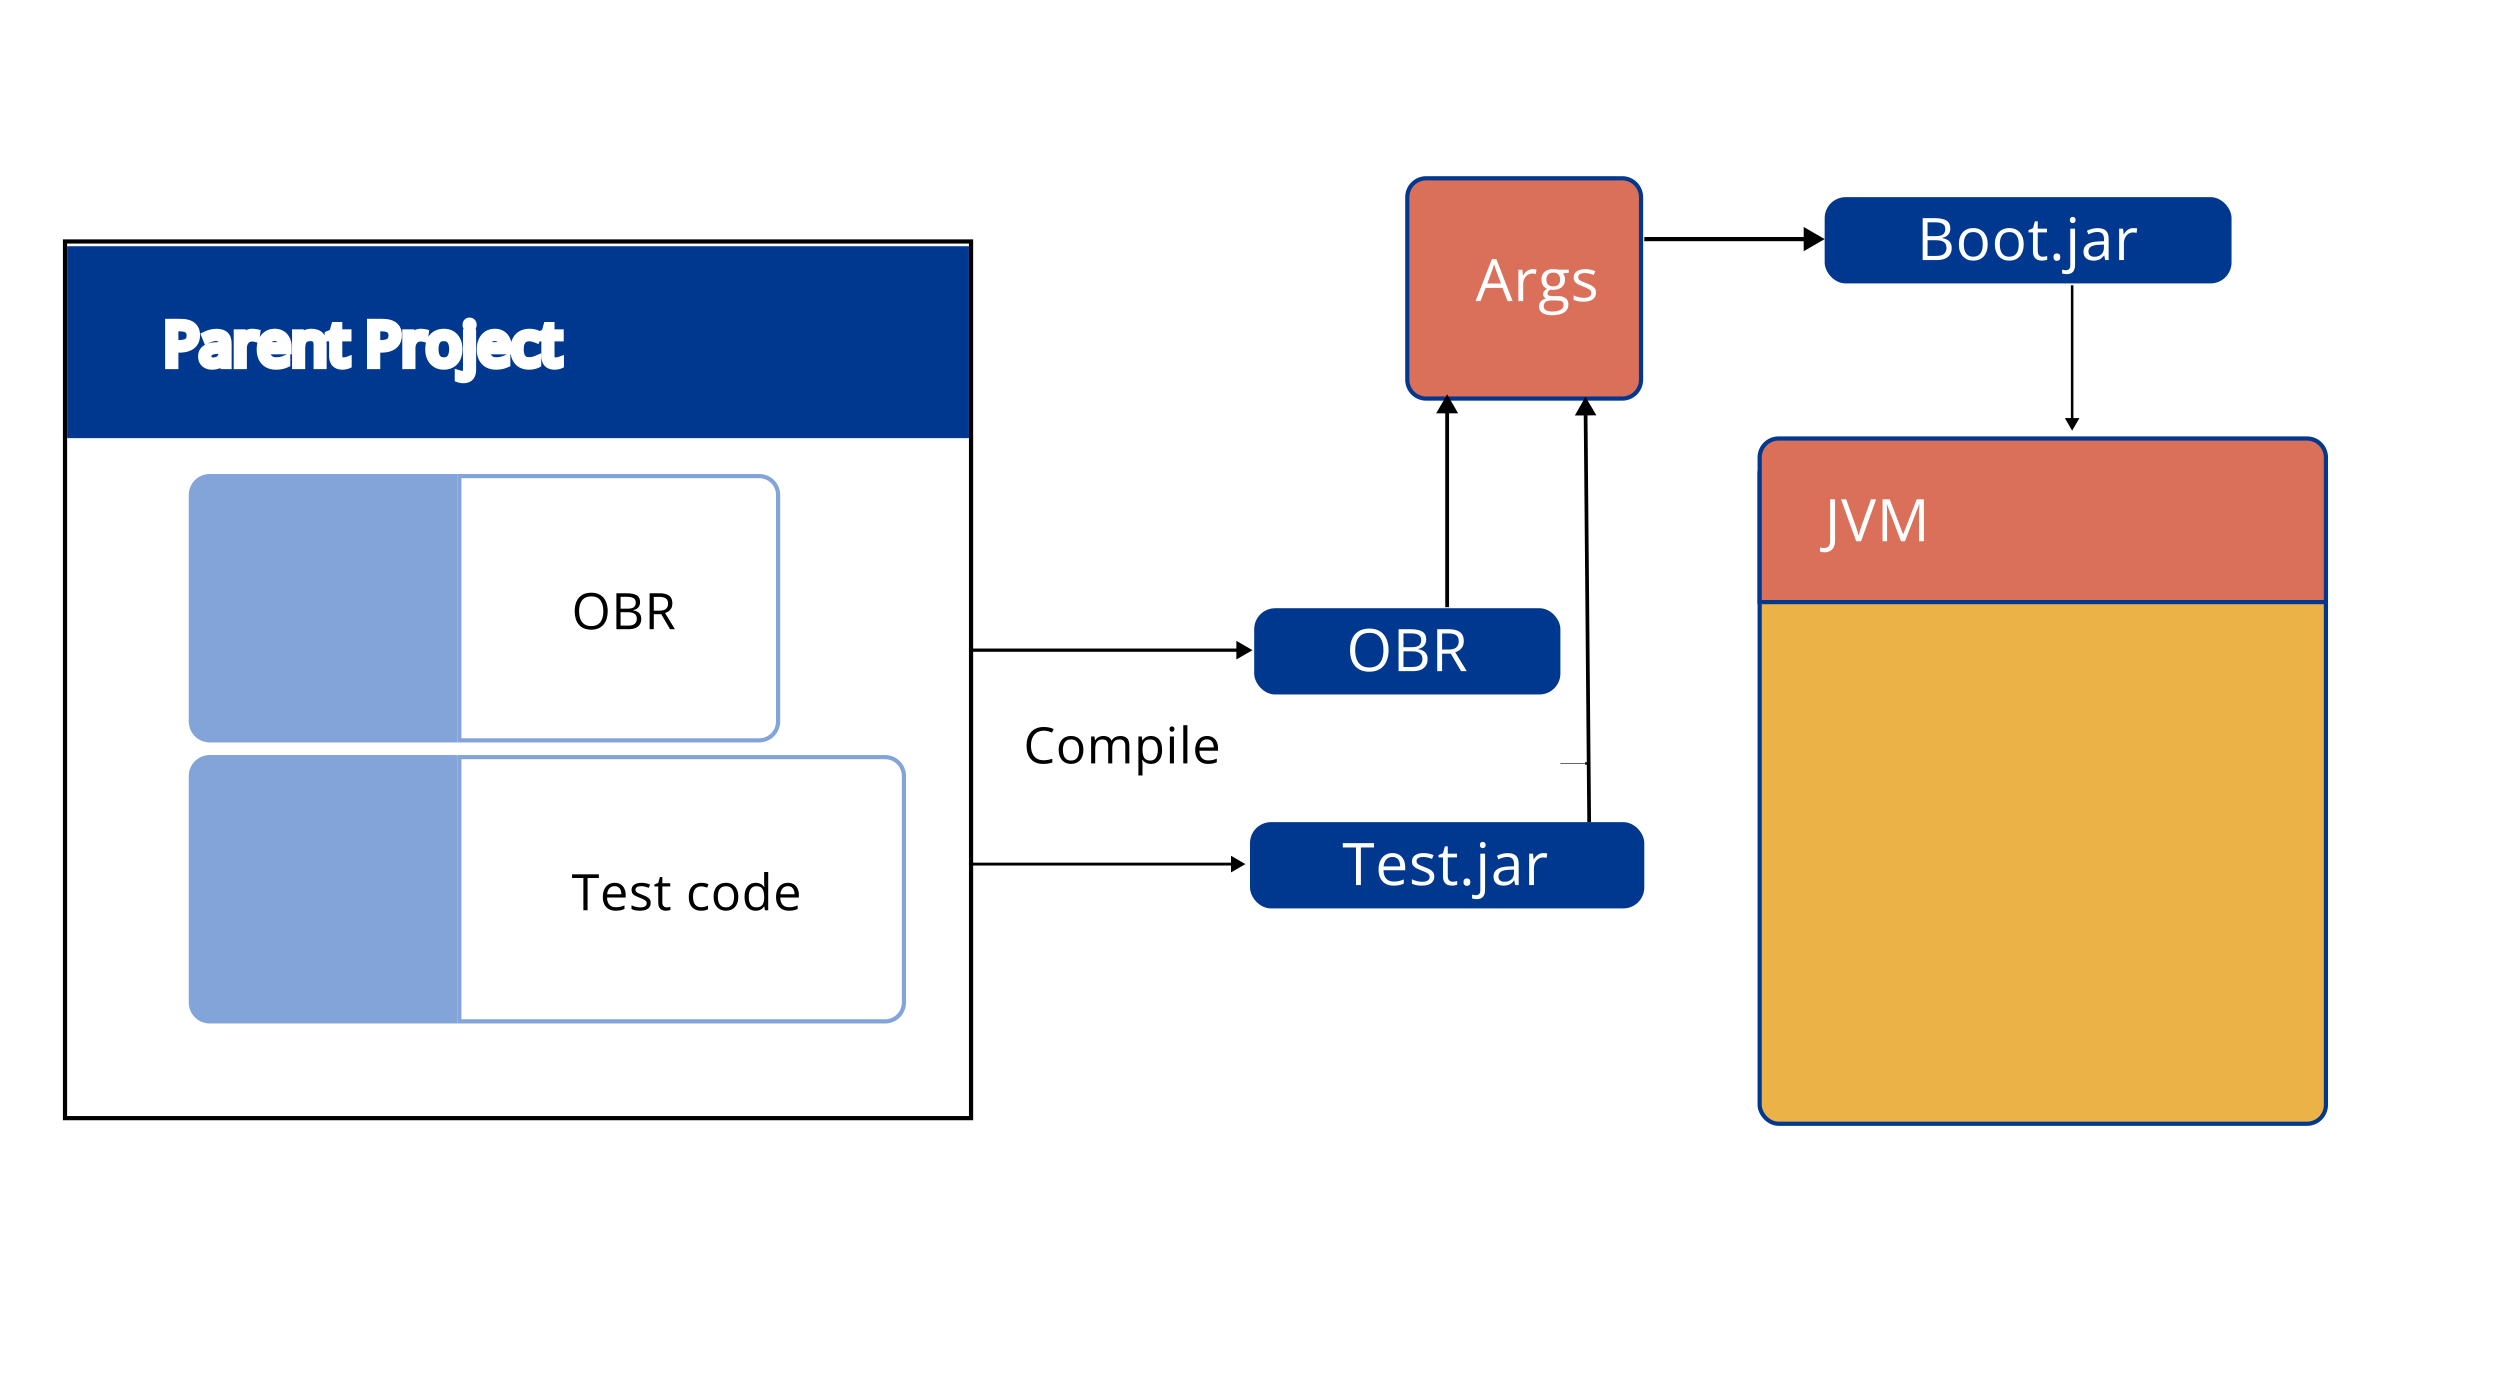 <svg width="596" height="332" viewBox="0 0 596 332" fill="none" xmlns="http://www.w3.org/2000/svg">
<rect width="596" height="332" fill="white"/>
<rect x="15.5" y="57.565" width="216" height="209" fill="white" stroke="black"/>
<rect x="419.5" y="108.5" width="135" height="159.403" rx="4.5" fill="#EBB347" stroke="#00378F"/>
<path d="M440.64 123.804H444.133V128.651C443.609 128.828 443.069 128.961 442.513 129.047C441.961 129.134 441.344 129.177 440.66 129.177C439.621 129.177 438.744 128.97 438.028 128.555C437.317 128.14 436.777 127.55 436.408 126.784C436.039 126.014 435.854 125.101 435.854 124.043C435.854 123.009 436.057 122.106 436.463 121.336C436.873 120.566 437.463 119.969 438.233 119.545C439.008 119.117 439.938 118.903 441.022 118.903C441.578 118.903 442.105 118.955 442.602 119.06C443.103 119.16 443.568 119.304 443.996 119.491L443.552 120.502C443.183 120.343 442.775 120.206 442.328 120.092C441.886 119.978 441.428 119.921 440.954 119.921C440.138 119.921 439.439 120.09 438.855 120.427C438.277 120.764 437.832 121.241 437.522 121.856C437.217 122.471 437.064 123.2 437.064 124.043C437.064 124.877 437.199 125.604 437.468 126.224C437.737 126.839 438.156 127.318 438.726 127.659C439.295 128.001 440.029 128.172 440.927 128.172C441.378 128.172 441.765 128.147 442.089 128.097C442.412 128.042 442.706 127.978 442.971 127.906V124.843H440.64V123.804ZM449.946 121.411C450.097 121.411 450.254 121.421 450.418 121.439C450.582 121.452 450.728 121.473 450.855 121.5L450.712 122.553C450.589 122.521 450.452 122.496 450.302 122.478C450.151 122.46 450.01 122.451 449.878 122.451C449.577 122.451 449.292 122.512 449.023 122.635C448.759 122.754 448.527 122.927 448.326 123.155C448.125 123.378 447.968 123.649 447.854 123.968C447.74 124.283 447.683 124.633 447.683 125.021V129.04H446.542V121.548H447.485L447.608 122.929H447.656C447.811 122.651 447.998 122.398 448.217 122.17C448.435 121.938 448.688 121.753 448.975 121.617C449.267 121.48 449.591 121.411 449.946 121.411ZM458.89 125.281C458.89 125.896 458.811 126.445 458.651 126.928C458.492 127.411 458.261 127.819 457.961 128.152C457.66 128.484 457.295 128.74 456.867 128.917C456.443 129.09 455.962 129.177 455.424 129.177C454.923 129.177 454.463 129.09 454.044 128.917C453.629 128.74 453.269 128.484 452.964 128.152C452.663 127.819 452.428 127.411 452.259 126.928C452.095 126.445 452.013 125.896 452.013 125.281C452.013 124.46 452.152 123.763 452.43 123.189C452.708 122.61 453.105 122.17 453.62 121.869C454.139 121.564 454.757 121.411 455.472 121.411C456.156 121.411 456.753 121.564 457.263 121.869C457.778 122.175 458.177 122.617 458.46 123.196C458.747 123.77 458.89 124.465 458.89 125.281ZM453.189 125.281C453.189 125.882 453.269 126.404 453.428 126.846C453.588 127.288 453.834 127.63 454.167 127.871C454.499 128.113 454.928 128.234 455.452 128.234C455.971 128.234 456.397 128.113 456.73 127.871C457.067 127.63 457.316 127.288 457.475 126.846C457.635 126.404 457.715 125.882 457.715 125.281C457.715 124.684 457.635 124.169 457.475 123.736C457.316 123.298 457.07 122.961 456.737 122.724C456.404 122.487 455.974 122.368 455.445 122.368C454.666 122.368 454.094 122.626 453.729 123.141C453.369 123.656 453.189 124.369 453.189 125.281ZM467.199 121.548V129.04H466.269L466.105 127.988H466.043C465.889 128.247 465.688 128.466 465.442 128.644C465.196 128.822 464.918 128.954 464.608 129.04C464.303 129.131 463.977 129.177 463.63 129.177C463.038 129.177 462.541 129.081 462.14 128.89C461.739 128.699 461.436 128.402 461.231 128.001C461.03 127.6 460.93 127.085 460.93 126.456V121.548H462.079V126.374C462.079 126.999 462.22 127.466 462.502 127.776C462.785 128.081 463.216 128.234 463.794 128.234C464.35 128.234 464.792 128.129 465.121 127.919C465.453 127.71 465.693 127.402 465.838 126.996C465.984 126.586 466.057 126.085 466.057 125.492V121.548H467.199ZM473.279 121.411C474.213 121.411 474.958 121.733 475.514 122.375C476.07 123.018 476.348 123.984 476.348 125.274C476.348 126.126 476.22 126.841 475.965 127.42C475.71 127.999 475.35 128.437 474.885 128.733C474.425 129.029 473.88 129.177 473.251 129.177C472.855 129.177 472.506 129.125 472.205 129.02C471.905 128.915 471.647 128.774 471.433 128.596C471.219 128.418 471.041 128.225 470.9 128.015H470.818C470.831 128.193 470.847 128.407 470.866 128.658C470.888 128.908 470.9 129.127 470.9 129.314V132.39H469.758V121.548H470.695L470.845 122.656H470.9C471.046 122.428 471.223 122.22 471.433 122.034C471.643 121.842 471.898 121.692 472.199 121.582C472.504 121.468 472.864 121.411 473.279 121.411ZM473.08 122.368C472.561 122.368 472.142 122.469 471.823 122.669C471.508 122.87 471.278 123.171 471.132 123.572C470.986 123.968 470.909 124.467 470.9 125.069V125.287C470.9 125.921 470.968 126.456 471.105 126.894C471.246 127.331 471.476 127.664 471.795 127.892C472.119 128.12 472.552 128.234 473.094 128.234C473.559 128.234 473.946 128.108 474.256 127.858C474.566 127.607 474.796 127.258 474.947 126.812C475.102 126.361 475.179 125.843 475.179 125.26C475.179 124.376 475.006 123.674 474.66 123.155C474.318 122.631 473.791 122.368 473.08 122.368ZM484.707 128.247C484.894 128.247 485.085 128.231 485.281 128.2C485.477 128.168 485.637 128.129 485.76 128.083V128.965C485.628 129.024 485.443 129.075 485.206 129.116C484.974 129.157 484.746 129.177 484.522 129.177C484.126 129.177 483.766 129.109 483.442 128.972C483.119 128.831 482.859 128.594 482.663 128.261C482.472 127.928 482.376 127.468 482.376 126.88V122.437H481.31V121.883L482.383 121.439L482.834 119.812H483.518V121.548H485.712V122.437H483.518V126.846C483.518 127.315 483.625 127.666 483.839 127.899C484.058 128.131 484.347 128.247 484.707 128.247ZM488.572 121.548V129.04H487.437V121.548H488.572ZM488.018 118.745C488.205 118.745 488.365 118.807 488.497 118.93C488.634 119.048 488.702 119.235 488.702 119.491C488.702 119.741 488.634 119.928 488.497 120.051C488.365 120.174 488.205 120.236 488.018 120.236C487.822 120.236 487.658 120.174 487.526 120.051C487.399 119.928 487.335 119.741 487.335 119.491C487.335 119.235 487.399 119.048 487.526 118.93C487.658 118.807 487.822 118.745 488.018 118.745ZM493.558 128.247C493.745 128.247 493.937 128.231 494.133 128.2C494.329 128.168 494.488 128.129 494.611 128.083V128.965C494.479 129.024 494.294 129.075 494.057 129.116C493.825 129.157 493.597 129.177 493.374 129.177C492.977 129.177 492.617 129.109 492.294 128.972C491.97 128.831 491.71 128.594 491.514 128.261C491.323 127.928 491.227 127.468 491.227 126.88V122.437H490.161V121.883L491.234 121.439L491.685 119.812H492.369V121.548H494.563V122.437H492.369V126.846C492.369 127.315 492.476 127.666 492.69 127.899C492.909 128.131 493.198 128.247 493.558 128.247ZM497.43 129.04H496.289V118.404H497.43V129.04ZM502.874 121.411C503.512 121.411 504.059 121.553 504.515 121.835C504.971 122.118 505.319 122.514 505.561 123.025C505.802 123.531 505.923 124.123 505.923 124.802V125.506H500.748C500.762 126.386 500.981 127.056 501.405 127.516C501.829 127.976 502.426 128.206 503.196 128.206C503.67 128.206 504.089 128.163 504.454 128.076C504.818 127.99 505.196 127.862 505.588 127.694V128.692C505.21 128.86 504.834 128.983 504.46 129.061C504.091 129.138 503.654 129.177 503.148 129.177C502.428 129.177 501.799 129.031 501.261 128.74C500.728 128.443 500.313 128.01 500.017 127.441C499.721 126.871 499.573 126.174 499.573 125.349C499.573 124.542 499.707 123.845 499.976 123.257C500.249 122.665 500.632 122.209 501.124 121.89C501.621 121.571 502.204 121.411 502.874 121.411ZM502.861 122.341C502.255 122.341 501.772 122.539 501.412 122.936C501.051 123.332 500.837 123.886 500.769 124.597H504.734C504.729 124.15 504.659 123.758 504.522 123.421C504.39 123.079 504.187 122.815 503.913 122.628C503.64 122.437 503.289 122.341 502.861 122.341Z" fill="black"/>
<path d="M424 104.54H550C552.485 104.54 554.5 106.555 554.5 109.04V143.54H419.5V109.04C419.5 106.555 421.515 104.54 424 104.54Z" fill="#DA6F5A"/>
<path d="M434.925 131.672C434.697 131.672 434.496 131.656 434.323 131.624C434.15 131.592 434.002 131.549 433.879 131.494V130.503C434.025 130.549 434.182 130.583 434.351 130.606C434.519 130.633 434.701 130.647 434.897 130.647C435.153 130.647 435.387 130.597 435.602 130.496C435.816 130.396 435.987 130.225 436.114 129.984C436.242 129.742 436.306 129.409 436.306 128.986V119.046H437.475V128.897C437.475 129.521 437.37 130.038 437.16 130.449C436.955 130.859 436.661 131.164 436.278 131.365C435.9 131.57 435.449 131.672 434.925 131.672ZM447.266 119.046L443.678 129.04H442.509L438.92 119.046H440.137L442.474 125.629C442.57 125.894 442.654 126.146 442.727 126.388C442.805 126.63 442.873 126.862 442.932 127.085C442.992 127.309 443.044 127.525 443.09 127.735C443.135 127.525 443.188 127.309 443.247 127.085C443.306 126.857 443.375 126.623 443.452 126.381C443.529 126.135 443.616 125.878 443.712 125.609L446.036 119.046H447.266ZM453.196 129.04L449.84 120.195H449.785C449.803 120.381 449.819 120.609 449.833 120.878C449.846 121.147 449.858 121.441 449.867 121.76C449.876 122.075 449.881 122.396 449.881 122.724V129.04H448.8V119.046H450.523L453.688 127.359H453.736L456.949 119.046H458.658V129.04H457.509V122.642C457.509 122.346 457.514 122.049 457.523 121.753C457.532 121.452 457.544 121.17 457.557 120.906C457.571 120.637 457.585 120.404 457.598 120.208H457.544L454.146 129.04H453.196Z" fill="white"/>
<path d="M424 104.54H550C552.485 104.54 554.5 106.555 554.5 109.04V143.54H419.5V109.04C419.5 106.555 421.515 104.54 424 104.54Z" stroke="#00378F"/>
<rect x="435.5" y="47.5" width="96" height="19.564" rx="4.5" fill="#00378F"/>
<path d="M458.367 52.006H461.197C462.446 52.006 463.385 52.193 464.014 52.566C464.643 52.94 464.957 53.576 464.957 54.474C464.957 54.861 464.882 55.21 464.731 55.52C464.586 55.825 464.371 56.078 464.089 56.278C463.806 56.479 463.458 56.618 463.043 56.695V56.764C463.48 56.832 463.868 56.957 464.205 57.14C464.542 57.322 464.807 57.577 464.998 57.905C465.189 58.233 465.285 58.65 465.285 59.156C465.285 59.772 465.142 60.291 464.854 60.715C464.572 61.139 464.171 61.46 463.651 61.679C463.132 61.893 462.517 62 461.806 62H458.367V52.006ZM459.529 56.292H461.443C462.314 56.292 462.915 56.148 463.248 55.861C463.585 55.574 463.754 55.155 463.754 54.603C463.754 54.034 463.553 53.624 463.152 53.373C462.756 53.122 462.122 52.997 461.252 52.997H459.529V56.292ZM459.529 57.27V61.009H461.607C462.496 61.009 463.125 60.836 463.494 60.489C463.863 60.138 464.048 59.667 464.048 59.074C464.048 58.696 463.964 58.372 463.795 58.103C463.631 57.835 463.362 57.63 462.988 57.488C462.619 57.342 462.125 57.27 461.505 57.27H459.529ZM473.867 58.24C473.867 58.855 473.787 59.405 473.628 59.888C473.468 60.371 473.238 60.779 472.937 61.111C472.637 61.444 472.272 61.699 471.844 61.877C471.42 62.05 470.939 62.137 470.401 62.137C469.9 62.137 469.44 62.05 469.02 61.877C468.606 61.699 468.246 61.444 467.94 61.111C467.639 60.779 467.405 60.371 467.236 59.888C467.072 59.405 466.99 58.855 466.99 58.24C466.99 57.42 467.129 56.723 467.407 56.148C467.685 55.57 468.082 55.13 468.597 54.829C469.116 54.524 469.734 54.371 470.449 54.371C471.133 54.371 471.73 54.524 472.24 54.829C472.755 55.134 473.154 55.577 473.436 56.155C473.723 56.73 473.867 57.425 473.867 58.24ZM468.166 58.24C468.166 58.842 468.246 59.364 468.405 59.806C468.565 60.248 468.811 60.59 469.143 60.831C469.476 61.073 469.904 61.193 470.429 61.193C470.948 61.193 471.374 61.073 471.707 60.831C472.044 60.59 472.292 60.248 472.452 59.806C472.611 59.364 472.691 58.842 472.691 58.24C472.691 57.643 472.611 57.128 472.452 56.695C472.292 56.258 472.046 55.921 471.714 55.684C471.381 55.447 470.95 55.328 470.422 55.328C469.642 55.328 469.07 55.586 468.706 56.101C468.346 56.616 468.166 57.329 468.166 58.24ZM482.449 58.24C482.449 58.855 482.369 59.405 482.21 59.888C482.05 60.371 481.82 60.779 481.519 61.111C481.218 61.444 480.854 61.699 480.425 61.877C480.002 62.05 479.521 62.137 478.983 62.137C478.482 62.137 478.021 62.05 477.602 61.877C477.188 61.699 476.827 61.444 476.522 61.111C476.221 60.779 475.987 60.371 475.818 59.888C475.654 59.405 475.572 58.855 475.572 58.24C475.572 57.42 475.711 56.723 475.989 56.148C476.267 55.57 476.663 55.13 477.178 54.829C477.698 54.524 478.315 54.371 479.031 54.371C479.715 54.371 480.312 54.524 480.822 54.829C481.337 55.134 481.736 55.577 482.018 56.155C482.305 56.73 482.449 57.425 482.449 58.24ZM476.748 58.24C476.748 58.842 476.827 59.364 476.987 59.806C477.146 60.248 477.393 60.59 477.725 60.831C478.058 61.073 478.486 61.193 479.01 61.193C479.53 61.193 479.956 61.073 480.289 60.831C480.626 60.59 480.874 60.248 481.034 59.806C481.193 59.364 481.273 58.842 481.273 58.24C481.273 57.643 481.193 57.128 481.034 56.695C480.874 56.258 480.628 55.921 480.296 55.684C479.963 55.447 479.532 55.328 479.004 55.328C478.224 55.328 477.652 55.586 477.288 56.101C476.928 56.616 476.748 57.329 476.748 58.24ZM486.991 61.207C487.178 61.207 487.369 61.191 487.565 61.159C487.761 61.127 487.92 61.089 488.043 61.043V61.925C487.911 61.984 487.727 62.034 487.49 62.075C487.257 62.116 487.029 62.137 486.806 62.137C486.41 62.137 486.05 62.068 485.726 61.932C485.403 61.79 485.143 61.553 484.947 61.221C484.755 60.888 484.66 60.428 484.66 59.84V55.397H483.593V54.843L484.667 54.398L485.118 52.772H485.801V54.508H487.996V55.397H485.801V59.806C485.801 60.275 485.908 60.626 486.123 60.858C486.341 61.091 486.631 61.207 486.991 61.207ZM489.55 61.289C489.55 60.97 489.628 60.745 489.783 60.612C489.938 60.476 490.127 60.407 490.35 60.407C490.582 60.407 490.778 60.476 490.938 60.612C491.097 60.745 491.177 60.97 491.177 61.289C491.177 61.603 491.097 61.834 490.938 61.98C490.778 62.121 490.582 62.191 490.35 62.191C490.127 62.191 489.938 62.121 489.783 61.98C489.628 61.834 489.55 61.603 489.55 61.289ZM492.656 65.363C492.424 65.363 492.221 65.345 492.048 65.309C491.875 65.277 491.724 65.238 491.597 65.192V64.269C491.738 64.315 491.882 64.349 492.028 64.372C492.173 64.399 492.337 64.413 492.52 64.413C492.83 64.413 493.08 64.326 493.272 64.153C493.463 63.98 493.559 63.666 493.559 63.21V54.508H494.694V63.183C494.694 63.638 494.621 64.028 494.475 64.352C494.329 64.68 494.106 64.93 493.805 65.103C493.504 65.277 493.121 65.363 492.656 65.363ZM493.456 52.45C493.456 52.195 493.52 52.008 493.648 51.89C493.78 51.767 493.944 51.705 494.14 51.705C494.327 51.705 494.486 51.767 494.618 51.89C494.755 52.008 494.823 52.195 494.823 52.45C494.823 52.701 494.755 52.888 494.618 53.011C494.486 53.134 494.327 53.195 494.14 53.195C493.944 53.195 493.78 53.134 493.648 53.011C493.52 52.888 493.456 52.701 493.456 52.45ZM500.063 54.385C500.956 54.385 501.619 54.585 502.052 54.986C502.485 55.387 502.701 56.028 502.701 56.907V62H501.874L501.655 60.893H501.601C501.391 61.166 501.172 61.396 500.944 61.583C500.717 61.765 500.452 61.904 500.151 62C499.855 62.091 499.491 62.137 499.058 62.137C498.602 62.137 498.196 62.057 497.841 61.898C497.49 61.738 497.212 61.496 497.007 61.173C496.806 60.849 496.706 60.439 496.706 59.942C496.706 59.195 497.002 58.621 497.595 58.22C498.187 57.819 499.09 57.6 500.302 57.563L501.594 57.509V57.051C501.594 56.404 501.455 55.95 501.177 55.69C500.899 55.431 500.507 55.301 500.001 55.301C499.609 55.301 499.235 55.358 498.88 55.472C498.524 55.586 498.187 55.72 497.868 55.875L497.52 55.014C497.857 54.84 498.244 54.692 498.682 54.569C499.119 54.446 499.579 54.385 500.063 54.385ZM501.58 58.309L500.439 58.356C499.504 58.393 498.846 58.546 498.463 58.815C498.08 59.083 497.889 59.464 497.889 59.956C497.889 60.384 498.019 60.701 498.278 60.906C498.538 61.111 498.882 61.214 499.311 61.214C499.976 61.214 500.521 61.029 500.944 60.66C501.368 60.291 501.58 59.737 501.58 58.999V58.309ZM508.603 54.371C508.754 54.371 508.911 54.38 509.075 54.398C509.239 54.412 509.385 54.433 509.513 54.46L509.369 55.513C509.246 55.481 509.109 55.456 508.959 55.438C508.808 55.419 508.667 55.41 508.535 55.41C508.234 55.41 507.949 55.472 507.681 55.595C507.416 55.713 507.184 55.886 506.983 56.114C506.783 56.338 506.626 56.609 506.512 56.928C506.398 57.242 506.341 57.593 506.341 57.98V62H505.199V54.508H506.142L506.266 55.889H506.313C506.468 55.611 506.655 55.358 506.874 55.13C507.093 54.898 507.346 54.713 507.633 54.576C507.924 54.44 508.248 54.371 508.603 54.371Z" fill="white"/>
<rect x="435.5" y="47.5" width="96" height="19.564" rx="4.5" stroke="#00378F"/>
<path d="M335.5 47C335.5 44.515 337.515 42.5 340 42.5H386.727C389.213 42.5 391.227 44.515 391.227 47V90.52C391.227 93.005 389.213 95.02 386.727 95.02H340C337.515 95.02 335.5 93.005 335.5 90.52V47Z" fill="#DA6F5A" stroke="#00378F"/>
<path d="M359.406 71.792L358.176 68.62H354.17L352.947 71.792H351.771L355.681 61.757H356.727L360.61 71.792H359.406ZM357.827 67.588L356.658 64.436C356.631 64.354 356.586 64.22 356.522 64.033C356.462 63.846 356.401 63.652 356.337 63.452C356.273 63.251 356.221 63.09 356.18 62.967C356.134 63.153 356.084 63.34 356.03 63.527C355.979 63.709 355.929 63.88 355.879 64.04C355.829 64.195 355.786 64.327 355.749 64.436L354.56 67.588H357.827ZM365.391 64.163C365.541 64.163 365.698 64.172 365.862 64.19C366.026 64.204 366.172 64.224 366.3 64.252L366.156 65.304C366.033 65.272 365.897 65.247 365.746 65.229C365.596 65.211 365.455 65.202 365.322 65.202C365.022 65.202 364.737 65.263 364.468 65.386C364.204 65.505 363.971 65.678 363.771 65.906C363.57 66.129 363.413 66.4 363.299 66.719C363.185 67.034 363.128 67.385 363.128 67.772V71.792H361.986V64.299H362.93L363.053 65.68H363.101C363.256 65.402 363.442 65.149 363.661 64.922C363.88 64.689 364.133 64.505 364.42 64.368C364.712 64.231 365.035 64.163 365.391 64.163ZM369.967 75.155C368.982 75.155 368.224 74.97 367.69 74.601C367.157 74.237 366.891 73.724 366.891 73.063C366.891 72.594 367.039 72.193 367.335 71.86C367.636 71.527 368.05 71.306 368.579 71.197C368.383 71.106 368.214 70.969 368.073 70.787C367.936 70.605 367.868 70.395 367.868 70.158C367.868 69.885 367.943 69.645 368.094 69.44C368.249 69.231 368.483 69.03 368.798 68.839C368.406 68.679 368.087 68.41 367.841 68.032C367.599 67.649 367.478 67.205 367.478 66.699C367.478 66.161 367.59 65.703 367.813 65.325C368.037 64.942 368.36 64.65 368.784 64.45C369.208 64.249 369.721 64.149 370.322 64.149C370.454 64.149 370.587 64.156 370.719 64.17C370.855 64.179 370.985 64.195 371.108 64.218C371.231 64.236 371.338 64.258 371.43 64.286H374V65.017L372.619 65.188C372.756 65.366 372.87 65.58 372.961 65.831C373.052 66.081 373.098 66.359 373.098 66.665C373.098 67.412 372.845 68.007 372.339 68.449C371.833 68.886 371.138 69.105 370.254 69.105C370.044 69.105 369.83 69.087 369.611 69.05C369.388 69.174 369.217 69.31 369.099 69.461C368.985 69.611 368.928 69.784 368.928 69.98C368.928 70.126 368.971 70.242 369.058 70.329C369.149 70.415 369.279 70.479 369.447 70.52C369.616 70.557 369.819 70.575 370.056 70.575H371.375C372.191 70.575 372.815 70.746 373.248 71.088C373.685 71.429 373.904 71.928 373.904 72.585C373.904 73.414 373.567 74.05 372.893 74.492C372.218 74.934 371.243 75.155 369.967 75.155ZM370.001 74.266C370.621 74.266 371.133 74.203 371.539 74.075C371.949 73.952 372.254 73.772 372.455 73.535C372.66 73.302 372.763 73.024 372.763 72.701C372.763 72.4 372.694 72.172 372.558 72.017C372.421 71.867 372.22 71.767 371.956 71.716C371.692 71.662 371.368 71.635 370.985 71.635H369.686C369.349 71.635 369.055 71.687 368.805 71.792C368.554 71.897 368.36 72.052 368.224 72.257C368.091 72.462 368.025 72.717 368.025 73.022C368.025 73.428 368.196 73.735 368.538 73.945C368.88 74.159 369.367 74.266 370.001 74.266ZM370.295 68.278C370.837 68.278 371.245 68.141 371.518 67.868C371.792 67.594 371.929 67.196 371.929 66.672C371.929 66.111 371.79 65.692 371.512 65.414C371.234 65.131 370.823 64.99 370.281 64.99C369.762 64.99 369.361 65.136 369.078 65.427C368.8 65.715 368.661 66.136 368.661 66.692C368.661 67.203 368.802 67.594 369.085 67.868C369.367 68.141 369.771 68.278 370.295 68.278ZM380.483 69.741C380.483 70.219 380.362 70.623 380.121 70.951C379.884 71.274 379.542 71.518 379.095 71.682C378.653 71.846 378.125 71.928 377.51 71.928C376.985 71.928 376.532 71.887 376.149 71.805C375.766 71.723 375.431 71.607 375.144 71.457V70.411C375.45 70.561 375.814 70.698 376.238 70.821C376.662 70.944 377.095 71.006 377.537 71.006C378.184 71.006 378.653 70.901 378.945 70.691C379.237 70.481 379.383 70.197 379.383 69.837C379.383 69.632 379.323 69.451 379.205 69.297C379.091 69.137 378.897 68.984 378.624 68.839C378.35 68.688 377.972 68.524 377.489 68.346C377.011 68.164 376.596 67.984 376.245 67.806C375.899 67.624 375.63 67.403 375.438 67.143C375.251 66.883 375.158 66.546 375.158 66.132C375.158 65.498 375.413 65.013 375.924 64.675C376.439 64.334 377.113 64.163 377.947 64.163C378.398 64.163 378.82 64.208 379.212 64.299C379.608 64.386 379.977 64.505 380.319 64.655L379.936 65.564C379.626 65.432 379.296 65.32 378.945 65.229C378.594 65.138 378.236 65.093 377.872 65.093C377.348 65.093 376.944 65.179 376.662 65.352C376.384 65.525 376.245 65.762 376.245 66.063C376.245 66.296 376.309 66.487 376.436 66.637C376.568 66.788 376.778 66.929 377.065 67.061C377.352 67.193 377.731 67.348 378.2 67.526C378.669 67.699 379.075 67.879 379.417 68.066C379.759 68.248 380.021 68.472 380.203 68.736C380.39 68.996 380.483 69.331 380.483 69.741Z" fill="white"/>
<rect x="299.5" y="145.5" width="72" height="19.564" rx="4.5" fill="#00378F"/>
<path d="M331.035 154.989C331.035 155.759 330.937 156.461 330.741 157.095C330.545 157.724 330.254 158.266 329.866 158.722C329.483 159.173 329.007 159.521 328.438 159.768C327.868 160.014 327.207 160.137 326.455 160.137C325.68 160.137 325.004 160.014 324.425 159.768C323.851 159.521 323.372 159.171 322.989 158.715C322.611 158.259 322.326 157.715 322.135 157.081C321.948 156.448 321.854 155.746 321.854 154.976C321.854 153.955 322.023 153.059 322.36 152.289C322.698 151.519 323.208 150.92 323.892 150.491C324.58 150.063 325.441 149.849 326.476 149.849C327.465 149.849 328.296 150.061 328.971 150.484C329.65 150.908 330.162 151.505 330.509 152.275C330.86 153.041 331.035 153.946 331.035 154.989ZM323.078 154.989C323.078 155.837 323.199 156.571 323.44 157.19C323.682 157.81 324.051 158.289 324.548 158.626C325.049 158.963 325.685 159.132 326.455 159.132C327.23 159.132 327.863 158.963 328.355 158.626C328.852 158.289 329.219 157.81 329.456 157.19C329.693 156.571 329.812 155.837 329.812 154.989C329.812 153.7 329.54 152.692 328.998 151.968C328.46 151.239 327.619 150.874 326.476 150.874C325.701 150.874 325.063 151.04 324.562 151.373C324.06 151.706 323.687 152.18 323.44 152.795C323.199 153.406 323.078 154.137 323.078 154.989ZM333.424 150.006H336.254C337.502 150.006 338.441 150.193 339.07 150.566C339.699 150.94 340.014 151.576 340.014 152.474C340.014 152.861 339.938 153.21 339.788 153.52C339.642 153.825 339.428 154.078 339.145 154.278C338.863 154.479 338.514 154.618 338.099 154.695V154.764C338.537 154.832 338.924 154.957 339.262 155.14C339.599 155.322 339.863 155.577 340.055 155.905C340.246 156.233 340.342 156.65 340.342 157.156C340.342 157.771 340.198 158.291 339.911 158.715C339.628 159.139 339.227 159.46 338.708 159.679C338.188 159.893 337.573 160 336.862 160H333.424V150.006ZM334.586 154.292H336.5C337.37 154.292 337.972 154.148 338.305 153.861C338.642 153.574 338.81 153.155 338.81 152.604C338.81 152.034 338.61 151.624 338.209 151.373C337.812 151.122 337.179 150.997 336.308 150.997H334.586V154.292ZM334.586 155.27V159.009H336.664C337.553 159.009 338.181 158.836 338.551 158.489C338.92 158.138 339.104 157.667 339.104 157.074C339.104 156.696 339.02 156.372 338.851 156.104C338.687 155.835 338.418 155.63 338.045 155.488C337.676 155.342 337.181 155.27 336.561 155.27H334.586ZM345.335 150.006C346.155 150.006 346.832 150.108 347.365 150.313C347.903 150.514 348.304 150.822 348.568 151.236C348.832 151.651 348.965 152.18 348.965 152.822C348.965 153.351 348.869 153.793 348.677 154.148C348.486 154.499 348.235 154.784 347.925 155.003C347.616 155.222 347.285 155.39 346.934 155.509L349.675 160H348.322L345.875 155.83H343.797V160H342.634V150.006H345.335ZM345.266 151.011H343.797V154.846H345.382C346.198 154.846 346.798 154.679 347.18 154.347C347.568 154.014 347.761 153.524 347.761 152.877C347.761 152.198 347.556 151.717 347.146 151.435C346.741 151.152 346.114 151.011 345.266 151.011Z" fill="white"/>
<rect x="299.5" y="145.5" width="72" height="19.564" rx="4.5" stroke="#00378F"/>
<rect x="298.5" y="196.5" width="93" height="19.564" rx="4.5" fill="#00378F"/>
<path d="M324.437 211H323.268V202.031H320.123V201.006H327.567V202.031H324.437V211ZM331.952 203.371C332.59 203.371 333.137 203.512 333.593 203.795C334.048 204.077 334.397 204.474 334.639 204.984C334.88 205.49 335.001 206.083 335.001 206.762V207.466H329.826C329.84 208.345 330.058 209.015 330.482 209.476C330.906 209.936 331.503 210.166 332.273 210.166C332.747 210.166 333.167 210.123 333.531 210.036C333.896 209.95 334.274 209.822 334.666 209.653V210.651C334.288 210.82 333.912 210.943 333.538 211.021C333.169 211.098 332.731 211.137 332.225 211.137C331.505 211.137 330.876 210.991 330.339 210.699C329.806 210.403 329.391 209.97 329.095 209.4C328.798 208.831 328.65 208.133 328.65 207.309C328.65 206.502 328.785 205.805 329.054 205.217C329.327 204.624 329.71 204.169 330.202 203.85C330.699 203.531 331.282 203.371 331.952 203.371ZM331.938 204.301C331.332 204.301 330.849 204.499 330.489 204.896C330.129 205.292 329.915 205.846 329.847 206.557H333.811C333.807 206.11 333.736 205.718 333.599 205.381C333.467 205.039 333.264 204.775 332.991 204.588C332.718 204.396 332.367 204.301 331.938 204.301ZM341.935 208.949C341.935 209.428 341.814 209.831 341.573 210.159C341.336 210.483 340.994 210.727 340.548 210.891C340.105 211.055 339.577 211.137 338.962 211.137C338.438 211.137 337.984 211.096 337.601 211.014C337.218 210.932 336.883 210.815 336.596 210.665V209.619C336.902 209.77 337.266 209.906 337.69 210.029C338.114 210.152 338.547 210.214 338.989 210.214C339.636 210.214 340.105 210.109 340.397 209.899C340.689 209.69 340.835 209.405 340.835 209.045C340.835 208.84 340.775 208.66 340.657 208.505C340.543 208.345 340.349 208.193 340.076 208.047C339.802 207.896 339.424 207.732 338.941 207.555C338.463 207.372 338.048 207.192 337.697 207.015C337.351 206.832 337.082 206.611 336.89 206.352C336.703 206.092 336.61 205.755 336.61 205.34C336.61 204.706 336.865 204.221 337.376 203.884C337.891 203.542 338.565 203.371 339.399 203.371C339.85 203.371 340.272 203.417 340.664 203.508C341.06 203.594 341.429 203.713 341.771 203.863L341.388 204.772C341.078 204.64 340.748 204.529 340.397 204.438C340.046 204.346 339.688 204.301 339.324 204.301C338.8 204.301 338.396 204.387 338.114 204.561C337.836 204.734 337.697 204.971 337.697 205.271C337.697 205.504 337.761 205.695 337.888 205.846C338.021 205.996 338.23 206.137 338.517 206.27C338.804 206.402 339.183 206.557 339.652 206.734C340.121 206.908 340.527 207.088 340.869 207.274C341.211 207.457 341.473 207.68 341.655 207.944C341.842 208.204 341.935 208.539 341.935 208.949ZM346.34 210.207C346.527 210.207 346.719 210.191 346.915 210.159C347.111 210.127 347.27 210.089 347.393 210.043V210.925C347.261 210.984 347.076 211.034 346.839 211.075C346.607 211.116 346.379 211.137 346.156 211.137C345.759 211.137 345.399 211.068 345.076 210.932C344.752 210.79 344.492 210.553 344.296 210.221C344.105 209.888 344.009 209.428 344.009 208.84V204.396H342.943V203.843L344.016 203.398L344.467 201.771H345.151V203.508H347.345V204.396H345.151V208.806C345.151 209.275 345.258 209.626 345.472 209.858C345.691 210.091 345.98 210.207 346.34 210.207ZM348.9 210.289C348.9 209.97 348.977 209.744 349.132 209.612C349.287 209.476 349.476 209.407 349.7 209.407C349.932 209.407 350.128 209.476 350.287 209.612C350.447 209.744 350.527 209.97 350.527 210.289C350.527 210.604 350.447 210.834 350.287 210.979C350.128 211.121 349.932 211.191 349.7 211.191C349.476 211.191 349.287 211.121 349.132 210.979C348.977 210.834 348.9 210.604 348.9 210.289ZM352.006 214.363C351.774 214.363 351.571 214.345 351.398 214.309C351.224 214.277 351.074 214.238 350.946 214.192V213.27C351.088 213.315 351.231 213.349 351.377 213.372C351.523 213.399 351.687 213.413 351.869 213.413C352.179 213.413 352.43 213.326 352.621 213.153C352.813 212.98 352.908 212.666 352.908 212.21V203.508H354.043V212.183C354.043 212.638 353.97 213.028 353.824 213.352C353.679 213.68 353.455 213.93 353.154 214.104C352.854 214.277 352.471 214.363 352.006 214.363ZM352.806 201.45C352.806 201.195 352.87 201.008 352.997 200.89C353.129 200.767 353.293 200.705 353.489 200.705C353.676 200.705 353.836 200.767 353.968 200.89C354.105 201.008 354.173 201.195 354.173 201.45C354.173 201.701 354.105 201.888 353.968 202.011C353.836 202.134 353.676 202.195 353.489 202.195C353.293 202.195 353.129 202.134 352.997 202.011C352.87 201.888 352.806 201.701 352.806 201.45ZM359.412 203.385C360.305 203.385 360.968 203.585 361.401 203.986C361.834 204.387 362.051 205.028 362.051 205.907V211H361.224L361.005 209.893H360.95C360.741 210.166 360.522 210.396 360.294 210.583C360.066 210.765 359.802 210.904 359.501 211C359.205 211.091 358.84 211.137 358.407 211.137C357.952 211.137 357.546 211.057 357.19 210.897C356.84 210.738 356.562 210.496 356.356 210.173C356.156 209.849 356.056 209.439 356.056 208.942C356.056 208.195 356.352 207.621 356.944 207.22C357.537 206.819 358.439 206.6 359.651 206.563L360.943 206.509V206.051C360.943 205.404 360.804 204.95 360.526 204.69C360.248 204.431 359.856 204.301 359.351 204.301C358.959 204.301 358.585 204.358 358.23 204.472C357.874 204.586 357.537 204.72 357.218 204.875L356.869 204.014C357.206 203.84 357.594 203.692 358.031 203.569C358.469 203.446 358.929 203.385 359.412 203.385ZM360.93 207.309L359.788 207.356C358.854 207.393 358.195 207.546 357.813 207.814C357.43 208.083 357.238 208.464 357.238 208.956C357.238 209.384 357.368 209.701 357.628 209.906C357.888 210.111 358.232 210.214 358.66 210.214C359.326 210.214 359.87 210.029 360.294 209.66C360.718 209.291 360.93 208.737 360.93 207.999V207.309ZM367.953 203.371C368.103 203.371 368.261 203.38 368.425 203.398C368.589 203.412 368.735 203.433 368.862 203.46L368.719 204.513C368.596 204.481 368.459 204.456 368.308 204.438C368.158 204.419 368.017 204.41 367.885 204.41C367.584 204.41 367.299 204.472 367.03 204.595C366.766 204.713 366.533 204.886 366.333 205.114C366.132 205.338 365.975 205.609 365.861 205.928C365.747 206.242 365.69 206.593 365.69 206.98V211H364.549V203.508H365.492L365.615 204.889H365.663C365.818 204.611 366.005 204.358 366.224 204.13C366.442 203.897 366.695 203.713 366.982 203.576C367.274 203.439 367.598 203.371 367.953 203.371Z" fill="white"/>
<rect x="298.5" y="196.5" width="93" height="19.564" rx="4.5" stroke="#00378F"/>
<path d="M50 113.5H108.5V176.5H50C47.515 176.5 45.5 174.485 45.5 172V118C45.5 115.515 47.515 113.5 50 113.5Z" fill="#82A4D9" stroke="#82A4D9"/>
<path d="M109.5 113.5H181C183.485 113.5 185.5 115.515 185.5 118V172C185.5 174.485 183.485 176.5 181 176.5H109.5V113.5Z" fill="white"/>
<path d="M144.879 145.705C144.879 146.365 144.795 146.967 144.627 147.51C144.459 148.049 144.209 148.514 143.877 148.904C143.549 149.291 143.14 149.59 142.652 149.801C142.164 150.012 141.598 150.117 140.953 150.117C140.289 150.117 139.709 150.012 139.213 149.801C138.721 149.59 138.31 149.289 137.982 148.898C137.658 148.508 137.414 148.041 137.25 147.498C137.09 146.955 137.01 146.354 137.01 145.693C137.01 144.818 137.154 144.051 137.443 143.391C137.732 142.73 138.17 142.217 138.756 141.85C139.346 141.482 140.084 141.299 140.971 141.299C141.818 141.299 142.531 141.48 143.109 141.844C143.691 142.207 144.131 142.719 144.428 143.379C144.728 144.035 144.879 144.811 144.879 145.705ZM138.058 145.705C138.058 146.432 138.162 147.061 138.369 147.592C138.576 148.123 138.892 148.533 139.318 148.822C139.748 149.111 140.293 149.256 140.953 149.256C141.617 149.256 142.16 149.111 142.582 148.822C143.008 148.533 143.322 148.123 143.525 147.592C143.728 147.061 143.83 146.432 143.83 145.705C143.83 144.6 143.598 143.736 143.133 143.115C142.672 142.49 141.951 142.178 140.971 142.178C140.306 142.178 139.76 142.32 139.33 142.605C138.9 142.891 138.58 143.297 138.369 143.824C138.162 144.348 138.058 144.975 138.058 145.705ZM146.949 141.434H149.375C150.445 141.434 151.25 141.594 151.789 141.914C152.328 142.234 152.597 142.779 152.597 143.549C152.597 143.881 152.533 144.18 152.404 144.445C152.279 144.707 152.095 144.924 151.853 145.096C151.611 145.268 151.312 145.387 150.957 145.453V145.512C151.332 145.57 151.664 145.678 151.953 145.834C152.242 145.99 152.468 146.209 152.632 146.49C152.797 146.771 152.879 147.129 152.879 147.562C152.879 148.09 152.756 148.535 152.509 148.898C152.267 149.262 151.924 149.537 151.478 149.725C151.033 149.908 150.506 150 149.896 150H146.949V141.434ZM147.945 145.107H149.586C150.332 145.107 150.847 144.984 151.132 144.738C151.422 144.492 151.566 144.133 151.566 143.66C151.566 143.172 151.394 142.82 151.05 142.605C150.711 142.391 150.168 142.283 149.422 142.283H147.945V145.107ZM147.945 145.945V149.15H149.726C150.488 149.15 151.027 149.002 151.343 148.705C151.66 148.404 151.818 148 151.818 147.492C151.818 147.168 151.746 146.891 151.601 146.66C151.461 146.43 151.23 146.254 150.91 146.133C150.593 146.008 150.17 145.945 149.638 145.945H147.945ZM157.181 141.434C157.884 141.434 158.464 141.521 158.921 141.697C159.382 141.869 159.726 142.133 159.953 142.488C160.179 142.844 160.292 143.297 160.292 143.848C160.292 144.301 160.21 144.68 160.046 144.984C159.882 145.285 159.667 145.529 159.402 145.717C159.136 145.904 158.853 146.049 158.552 146.15L160.902 150H159.742L157.644 146.426H155.863V150H154.867V141.434H157.181ZM157.123 142.295H155.863V145.582H157.222C157.921 145.582 158.435 145.439 158.763 145.154C159.095 144.869 159.261 144.449 159.261 143.895C159.261 143.312 159.085 142.9 158.734 142.658C158.386 142.416 157.849 142.295 157.123 142.295Z" fill="black"/>
<path d="M109.5 113.5H181C183.485 113.5 185.5 115.515 185.5 118V172C185.5 174.485 183.485 176.5 181 176.5H109.5V113.5Z" stroke="#82A4D9"/>
<path d="M50 180.5H108.5V243.5H50C47.515 243.5 45.5 241.485 45.5 239V185C45.5 182.515 47.515 180.5 50 180.5Z" fill="#82A4D9" stroke="#82A4D9"/>
<path d="M109.5 180.5H211C213.485 180.5 215.5 182.515 215.5 185V239C215.5 241.485 213.485 243.5 211 243.5H109.5V180.5Z" fill="white"/>
<path d="M140.08 217H139.078V209.312H136.383V208.434H142.764V209.312H140.08V217ZM146.545 210.461C147.091 210.461 147.56 210.582 147.951 210.824C148.341 211.066 148.64 211.406 148.847 211.844C149.054 212.277 149.158 212.785 149.158 213.367V213.971H144.722C144.734 214.725 144.922 215.299 145.285 215.693C145.648 216.088 146.16 216.285 146.82 216.285C147.226 216.285 147.586 216.248 147.898 216.174C148.211 216.1 148.535 215.99 148.871 215.846V216.701C148.547 216.846 148.224 216.951 147.904 217.018C147.588 217.084 147.213 217.117 146.779 217.117C146.162 217.117 145.623 216.992 145.162 216.742C144.705 216.488 144.349 216.117 144.095 215.629C143.841 215.141 143.715 214.543 143.715 213.836C143.715 213.145 143.83 212.547 144.06 212.043C144.295 211.535 144.623 211.145 145.045 210.871C145.47 210.598 145.97 210.461 146.545 210.461ZM146.533 211.258C146.013 211.258 145.599 211.428 145.291 211.768C144.982 212.107 144.799 212.582 144.74 213.191H148.138C148.134 212.809 148.074 212.473 147.957 212.184C147.843 211.891 147.67 211.664 147.435 211.504C147.201 211.34 146.9 211.258 146.533 211.258ZM155.125 215.242C155.125 215.652 155.021 215.998 154.814 216.279C154.611 216.557 154.318 216.766 153.935 216.906C153.556 217.047 153.103 217.117 152.576 217.117C152.126 217.117 151.738 217.082 151.41 217.012C151.082 216.941 150.794 216.842 150.548 216.713V215.816C150.81 215.945 151.123 216.062 151.486 216.168C151.849 216.273 152.22 216.326 152.599 216.326C153.154 216.326 153.556 216.236 153.806 216.057C154.056 215.877 154.181 215.633 154.181 215.324C154.181 215.148 154.13 214.994 154.029 214.861C153.931 214.725 153.765 214.594 153.531 214.469C153.296 214.34 152.972 214.199 152.558 214.047C152.148 213.891 151.792 213.736 151.492 213.584C151.195 213.428 150.964 213.238 150.8 213.016C150.64 212.793 150.56 212.504 150.56 212.148C150.56 211.605 150.779 211.189 151.216 210.9C151.658 210.607 152.236 210.461 152.951 210.461C153.337 210.461 153.699 210.5 154.035 210.578C154.375 210.652 154.691 210.754 154.984 210.883L154.656 211.662C154.39 211.549 154.107 211.453 153.806 211.375C153.505 211.297 153.199 211.258 152.886 211.258C152.437 211.258 152.091 211.332 151.849 211.48C151.611 211.629 151.492 211.832 151.492 212.09C151.492 212.289 151.546 212.453 151.656 212.582C151.769 212.711 151.949 212.832 152.195 212.945C152.441 213.059 152.765 213.191 153.167 213.344C153.57 213.492 153.917 213.646 154.21 213.807C154.503 213.963 154.728 214.154 154.884 214.381C155.044 214.604 155.125 214.891 155.125 215.242ZM158.923 216.32C159.083 216.32 159.247 216.307 159.415 216.279C159.583 216.252 159.72 216.219 159.826 216.18V216.936C159.712 216.986 159.554 217.029 159.351 217.064C159.152 217.1 158.956 217.117 158.765 217.117C158.425 217.117 158.117 217.059 157.839 216.941C157.562 216.82 157.339 216.617 157.171 216.332C157.007 216.047 156.925 215.652 156.925 215.148V211.34H156.011V210.865L156.931 210.484L157.318 209.09H157.904V210.578H159.785V211.34H157.904V215.119C157.904 215.521 157.995 215.822 158.179 216.021C158.367 216.221 158.615 216.32 158.923 216.32ZM167.136 217.117C166.558 217.117 166.048 216.998 165.606 216.76C165.165 216.521 164.821 216.158 164.575 215.67C164.329 215.182 164.206 214.566 164.206 213.824C164.206 213.047 164.335 212.412 164.593 211.92C164.855 211.424 165.214 211.057 165.671 210.818C166.128 210.58 166.647 210.461 167.23 210.461C167.55 210.461 167.858 210.494 168.155 210.561C168.456 210.623 168.702 210.703 168.894 210.801L168.601 211.615C168.405 211.537 168.179 211.467 167.921 211.404C167.667 211.342 167.429 211.311 167.206 211.311C166.761 211.311 166.39 211.406 166.093 211.598C165.8 211.789 165.579 212.07 165.431 212.441C165.286 212.812 165.214 213.27 165.214 213.812C165.214 214.332 165.284 214.775 165.425 215.143C165.569 215.51 165.782 215.791 166.064 215.986C166.349 216.178 166.704 216.273 167.13 216.273C167.47 216.273 167.776 216.238 168.05 216.168C168.323 216.094 168.571 216.008 168.794 215.91V216.777C168.579 216.887 168.339 216.971 168.073 217.029C167.812 217.088 167.499 217.117 167.136 217.117ZM176.015 213.777C176.015 214.305 175.946 214.775 175.809 215.189C175.673 215.604 175.475 215.953 175.218 216.238C174.96 216.523 174.647 216.742 174.28 216.895C173.917 217.043 173.505 217.117 173.044 217.117C172.614 217.117 172.22 217.043 171.86 216.895C171.505 216.742 171.196 216.523 170.934 216.238C170.677 215.953 170.475 215.604 170.331 215.189C170.19 214.775 170.12 214.305 170.12 213.777C170.12 213.074 170.239 212.477 170.477 211.984C170.716 211.488 171.056 211.111 171.497 210.854C171.942 210.592 172.472 210.461 173.085 210.461C173.671 210.461 174.182 210.592 174.62 210.854C175.061 211.115 175.403 211.494 175.645 211.99C175.891 212.482 176.015 213.078 176.015 213.777ZM171.128 213.777C171.128 214.293 171.196 214.74 171.333 215.119C171.47 215.498 171.681 215.791 171.966 215.998C172.251 216.205 172.618 216.309 173.067 216.309C173.513 216.309 173.878 216.205 174.163 215.998C174.452 215.791 174.665 215.498 174.802 215.119C174.938 214.74 175.007 214.293 175.007 213.777C175.007 213.266 174.938 212.824 174.802 212.453C174.665 212.078 174.454 211.789 174.169 211.586C173.884 211.383 173.515 211.281 173.061 211.281C172.393 211.281 171.903 211.502 171.591 211.943C171.282 212.385 171.128 212.996 171.128 213.777ZM180.141 217.117C179.329 217.117 178.684 216.84 178.208 216.285C177.735 215.73 177.499 214.906 177.499 213.812C177.499 212.707 177.741 211.873 178.225 211.311C178.71 210.744 179.354 210.461 180.159 210.461C180.499 210.461 180.796 210.506 181.05 210.596C181.303 210.686 181.522 210.807 181.706 210.959C181.889 211.107 182.044 211.277 182.169 211.469H182.239C182.223 211.348 182.208 211.182 182.192 210.971C182.176 210.76 182.169 210.588 182.169 210.455V207.883H183.141V217H182.356L182.21 216.086H182.169C182.048 216.277 181.893 216.451 181.706 216.607C181.522 216.764 181.301 216.889 181.044 216.982C180.79 217.072 180.489 217.117 180.141 217.117ZM180.294 216.309C180.981 216.309 181.467 216.113 181.753 215.723C182.038 215.332 182.18 214.752 182.18 213.982V213.807C182.18 212.99 182.044 212.363 181.77 211.926C181.501 211.488 181.009 211.27 180.294 211.27C179.696 211.27 179.249 211.5 178.952 211.961C178.655 212.418 178.507 213.043 178.507 213.836C178.507 214.625 178.653 215.234 178.946 215.664C179.243 216.094 179.692 216.309 180.294 216.309ZM187.836 210.461C188.383 210.461 188.852 210.582 189.243 210.824C189.633 211.066 189.932 211.406 190.139 211.844C190.346 212.277 190.45 212.785 190.45 213.367V213.971H186.014C186.026 214.725 186.213 215.299 186.577 215.693C186.94 216.088 187.452 216.285 188.112 216.285C188.518 216.285 188.877 216.248 189.19 216.174C189.502 216.1 189.827 215.99 190.163 215.846V216.701C189.838 216.846 189.516 216.951 189.196 217.018C188.879 217.084 188.504 217.117 188.071 217.117C187.454 217.117 186.915 216.992 186.454 216.742C185.997 216.488 185.641 216.117 185.387 215.629C185.133 215.141 185.006 214.543 185.006 213.836C185.006 213.145 185.122 212.547 185.352 212.043C185.586 211.535 185.915 211.145 186.336 210.871C186.762 210.598 187.262 210.461 187.836 210.461ZM187.825 211.258C187.305 211.258 186.891 211.428 186.583 211.768C186.274 212.107 186.09 212.582 186.032 213.191H189.43C189.426 212.809 189.366 212.473 189.249 212.184C189.135 211.891 188.961 211.664 188.727 211.504C188.493 211.34 188.192 211.258 187.825 211.258Z" fill="black"/>
<path d="M109.5 180.5H211C213.485 180.5 215.5 182.515 215.5 185V239C215.5 241.485 213.485 243.5 211 243.5H109.5V180.5Z" stroke="#82A4D9"/>
<rect x="16" y="58.702" width="215" height="45.745" fill="#00378F"/>
<path d="M42.978 77.006C44.268 77.006 45.209 77.259 45.802 77.765C46.399 78.266 46.697 78.986 46.697 79.925C46.697 80.349 46.627 80.752 46.485 81.135C46.349 81.513 46.125 81.848 45.815 82.14C45.505 82.427 45.098 82.655 44.592 82.823C44.09 82.987 43.475 83.069 42.746 83.069H41.529V87H40.367V77.006H42.978ZM42.869 77.997H41.529V82.071H42.616C43.254 82.071 43.785 82.003 44.209 81.866C44.637 81.73 44.959 81.508 45.173 81.203C45.387 80.893 45.494 80.483 45.494 79.973C45.494 79.307 45.282 78.813 44.858 78.489C44.435 78.161 43.772 77.997 42.869 77.997ZM51.581 79.385C52.474 79.385 53.137 79.585 53.57 79.986C54.003 80.387 54.22 81.028 54.22 81.907V87H53.392L53.174 85.893H53.119C52.909 86.166 52.691 86.396 52.463 86.583C52.235 86.765 51.971 86.904 51.67 87C51.373 87.091 51.009 87.137 50.576 87.137C50.12 87.137 49.715 87.057 49.359 86.897C49.008 86.738 48.73 86.496 48.525 86.173C48.325 85.849 48.224 85.439 48.224 84.942C48.224 84.195 48.521 83.621 49.113 83.22C49.706 82.819 50.608 82.6 51.82 82.564L53.112 82.509V82.051C53.112 81.404 52.973 80.95 52.695 80.69C52.417 80.431 52.025 80.301 51.519 80.301C51.127 80.301 50.754 80.358 50.398 80.472C50.043 80.586 49.706 80.72 49.387 80.875L49.038 80.014C49.375 79.841 49.763 79.692 50.2 79.569C50.638 79.446 51.098 79.385 51.581 79.385ZM53.099 83.309L51.957 83.356C51.023 83.393 50.364 83.546 49.981 83.814C49.599 84.083 49.407 84.464 49.407 84.956C49.407 85.384 49.537 85.701 49.797 85.906C50.056 86.111 50.401 86.214 50.829 86.214C51.494 86.214 52.039 86.029 52.463 85.66C52.887 85.291 53.099 84.737 53.099 83.999V83.309ZM60.122 79.371C60.272 79.371 60.429 79.38 60.593 79.398C60.758 79.412 60.903 79.433 61.031 79.46L60.887 80.513C60.764 80.481 60.628 80.456 60.477 80.438C60.327 80.419 60.186 80.41 60.053 80.41C59.753 80.41 59.468 80.472 59.199 80.595C58.935 80.713 58.702 80.886 58.502 81.114C58.301 81.338 58.144 81.609 58.03 81.928C57.916 82.242 57.859 82.593 57.859 82.981V87H56.718V79.508H57.661L57.784 80.889H57.832C57.987 80.611 58.173 80.358 58.392 80.13C58.611 79.897 58.864 79.713 59.151 79.576C59.443 79.439 59.766 79.371 60.122 79.371ZM65.491 79.371C66.129 79.371 66.676 79.512 67.131 79.795C67.587 80.078 67.936 80.474 68.177 80.984C68.419 81.49 68.54 82.083 68.54 82.762V83.466H63.365C63.378 84.345 63.597 85.015 64.021 85.476C64.445 85.936 65.042 86.166 65.812 86.166C66.286 86.166 66.705 86.123 67.07 86.036C67.434 85.95 67.813 85.822 68.205 85.653V86.651C67.826 86.82 67.45 86.943 67.077 87.02C66.707 87.098 66.27 87.137 65.764 87.137C65.044 87.137 64.415 86.991 63.877 86.699C63.344 86.403 62.929 85.97 62.633 85.4C62.337 84.831 62.189 84.133 62.189 83.309C62.189 82.502 62.323 81.805 62.592 81.217C62.866 80.624 63.249 80.169 63.741 79.85C64.237 79.531 64.821 79.371 65.491 79.371ZM65.477 80.301C64.871 80.301 64.388 80.499 64.028 80.895C63.668 81.292 63.454 81.846 63.385 82.557H67.35C67.346 82.11 67.275 81.718 67.138 81.381C67.006 81.039 66.803 80.775 66.53 80.588C66.256 80.397 65.906 80.301 65.477 80.301ZM74.175 79.371C75.064 79.371 75.736 79.59 76.192 80.027C76.647 80.46 76.875 81.158 76.875 82.119V87H75.754V82.194C75.754 81.57 75.611 81.103 75.324 80.793C75.041 80.483 74.606 80.328 74.018 80.328C73.189 80.328 72.605 80.563 72.268 81.032C71.931 81.502 71.762 82.183 71.762 83.076V87H70.627V79.508H71.543L71.714 80.588H71.776C71.935 80.324 72.138 80.103 72.384 79.925C72.63 79.743 72.906 79.606 73.211 79.515C73.517 79.419 73.838 79.371 74.175 79.371ZM81.793 86.207C81.98 86.207 82.171 86.191 82.367 86.159C82.563 86.127 82.723 86.088 82.846 86.043V86.925C82.714 86.984 82.529 87.034 82.292 87.075C82.06 87.116 81.832 87.137 81.609 87.137C81.212 87.137 80.852 87.068 80.528 86.932C80.205 86.79 79.945 86.553 79.749 86.221C79.558 85.888 79.462 85.428 79.462 84.84V80.397H78.396V79.843L79.469 79.398L79.92 77.772H80.604V79.508H82.798V80.397H80.604V84.806C80.604 85.275 80.711 85.626 80.925 85.858C81.144 86.091 81.433 86.207 81.793 86.207ZM91.102 77.006C92.392 77.006 93.333 77.259 93.926 77.765C94.523 78.266 94.821 78.986 94.821 79.925C94.821 80.349 94.751 80.752 94.609 81.135C94.472 81.513 94.249 81.848 93.939 82.14C93.629 82.427 93.222 82.655 92.716 82.823C92.214 82.987 91.599 83.069 90.87 83.069H89.653V87H88.491V77.006H91.102ZM90.993 77.997H89.653V82.071H90.74C91.378 82.071 91.909 82.003 92.333 81.866C92.761 81.73 93.083 81.508 93.297 81.203C93.511 80.893 93.618 80.483 93.618 79.973C93.618 79.307 93.406 78.813 92.982 78.489C92.558 78.161 91.895 77.997 90.993 77.997ZM100.306 79.371C100.457 79.371 100.614 79.38 100.778 79.398C100.942 79.412 101.088 79.433 101.216 79.46L101.072 80.513C100.949 80.481 100.812 80.456 100.662 80.438C100.511 80.419 100.37 80.41 100.238 80.41C99.937 80.41 99.652 80.472 99.383 80.595C99.119 80.713 98.887 80.886 98.686 81.114C98.486 81.338 98.329 81.609 98.215 81.928C98.101 82.242 98.044 82.593 98.044 82.981V87H96.902V79.508H97.845L97.969 80.889H98.016C98.171 80.611 98.358 80.358 98.577 80.13C98.796 79.897 99.049 79.713 99.336 79.576C99.627 79.439 99.951 79.371 100.306 79.371ZM109.251 83.24C109.251 83.856 109.171 84.405 109.011 84.888C108.852 85.371 108.622 85.779 108.321 86.111C108.02 86.444 107.655 86.699 107.227 86.877C106.803 87.05 106.322 87.137 105.785 87.137C105.283 87.137 104.823 87.05 104.404 86.877C103.989 86.699 103.629 86.444 103.324 86.111C103.023 85.779 102.788 85.371 102.62 84.888C102.456 84.405 102.374 83.856 102.374 83.24C102.374 82.42 102.513 81.723 102.791 81.148C103.069 80.57 103.465 80.13 103.98 79.829C104.5 79.524 105.117 79.371 105.833 79.371C106.516 79.371 107.113 79.524 107.624 79.829C108.139 80.134 108.537 80.576 108.82 81.155C109.107 81.73 109.251 82.424 109.251 83.24ZM103.549 83.24C103.549 83.842 103.629 84.364 103.789 84.806C103.948 85.248 104.194 85.59 104.527 85.831C104.86 86.073 105.288 86.193 105.812 86.193C106.332 86.193 106.758 86.073 107.09 85.831C107.428 85.59 107.676 85.248 107.836 84.806C107.995 84.364 108.075 83.842 108.075 83.24C108.075 82.643 107.995 82.128 107.836 81.695C107.676 81.258 107.43 80.921 107.097 80.684C106.765 80.447 106.334 80.328 105.805 80.328C105.026 80.328 104.454 80.586 104.089 81.101C103.729 81.616 103.549 82.329 103.549 83.24ZM110.47 90.363C110.238 90.363 110.035 90.345 109.862 90.309C109.689 90.277 109.538 90.238 109.411 90.192V89.269C109.552 89.315 109.695 89.349 109.841 89.372C109.987 89.399 110.151 89.413 110.333 89.413C110.643 89.413 110.894 89.326 111.085 89.153C111.277 88.98 111.372 88.666 111.372 88.21V79.508H112.507V88.183C112.507 88.638 112.434 89.028 112.288 89.352C112.143 89.68 111.919 89.93 111.619 90.103C111.318 90.277 110.935 90.363 110.47 90.363ZM111.27 77.45C111.27 77.195 111.334 77.008 111.461 76.89C111.593 76.767 111.758 76.705 111.954 76.705C112.14 76.705 112.3 76.767 112.432 76.89C112.569 77.008 112.637 77.195 112.637 77.45C112.637 77.701 112.569 77.888 112.432 78.011C112.3 78.134 112.14 78.195 111.954 78.195C111.758 78.195 111.593 78.134 111.461 78.011C111.334 77.888 111.27 77.701 111.27 77.45ZM117.958 79.371C118.596 79.371 119.143 79.512 119.599 79.795C120.055 80.078 120.403 80.474 120.645 80.984C120.886 81.49 121.007 82.083 121.007 82.762V83.466H115.832C115.846 84.345 116.065 85.015 116.489 85.476C116.912 85.936 117.509 86.166 118.28 86.166C118.753 86.166 119.173 86.123 119.537 86.036C119.902 85.95 120.28 85.822 120.672 85.653V86.651C120.294 86.82 119.918 86.943 119.544 87.02C119.175 87.098 118.738 87.137 118.232 87.137C117.512 87.137 116.883 86.991 116.345 86.699C115.812 86.403 115.397 85.97 115.101 85.4C114.805 84.831 114.656 84.133 114.656 83.309C114.656 82.502 114.791 81.805 115.06 81.217C115.333 80.624 115.716 80.169 116.208 79.85C116.705 79.531 117.288 79.371 117.958 79.371ZM117.945 80.301C117.338 80.301 116.855 80.499 116.495 80.895C116.135 81.292 115.921 81.846 115.853 82.557H119.818C119.813 82.11 119.742 81.718 119.606 81.381C119.474 81.039 119.271 80.775 118.997 80.588C118.724 80.397 118.373 80.301 117.945 80.301ZM126.096 87.137C125.421 87.137 124.827 86.998 124.312 86.72C123.797 86.442 123.396 86.018 123.108 85.448C122.821 84.879 122.678 84.161 122.678 83.295C122.678 82.388 122.828 81.647 123.129 81.073C123.434 80.495 123.854 80.066 124.387 79.788C124.92 79.51 125.526 79.371 126.205 79.371C126.579 79.371 126.939 79.41 127.285 79.487C127.636 79.56 127.923 79.654 128.147 79.768L127.805 80.718C127.577 80.627 127.313 80.545 127.012 80.472C126.716 80.399 126.438 80.362 126.178 80.362C125.658 80.362 125.225 80.474 124.879 80.697C124.537 80.921 124.28 81.249 124.107 81.682C123.938 82.115 123.854 82.648 123.854 83.281C123.854 83.887 123.936 84.405 124.1 84.833C124.268 85.261 124.517 85.59 124.845 85.817C125.177 86.041 125.592 86.152 126.089 86.152C126.485 86.152 126.843 86.111 127.162 86.029C127.481 85.943 127.771 85.842 128.03 85.728V86.74C127.78 86.868 127.499 86.966 127.19 87.034C126.884 87.103 126.52 87.137 126.096 87.137ZM132.388 86.207C132.574 86.207 132.766 86.191 132.962 86.159C133.158 86.127 133.317 86.088 133.44 86.043V86.925C133.308 86.984 133.124 87.034 132.887 87.075C132.654 87.116 132.426 87.137 132.203 87.137C131.807 87.137 131.447 87.068 131.123 86.932C130.799 86.79 130.54 86.553 130.344 86.221C130.152 85.888 130.057 85.428 130.057 84.84V80.397H128.99V79.843L130.063 79.398L130.515 77.772H131.198V79.508H133.393V80.397H131.198V84.806C131.198 85.275 131.305 85.626 131.519 85.858C131.738 86.091 132.028 86.207 132.388 86.207Z" fill="white"/>
<path d="M45.802 77.765L45.152 78.525L45.159 78.531L45.802 77.765ZM46.485 81.135L45.547 80.788L45.545 80.795L46.485 81.135ZM45.815 82.14L46.495 82.873L46.501 82.868L45.815 82.14ZM44.592 82.823L44.903 83.774L44.908 83.772L44.592 82.823ZM41.529 83.069V82.069H40.529V83.069H41.529ZM41.529 87V88H42.529V87H41.529ZM40.367 87H39.367V88H40.367V87ZM40.367 77.006V76.006H39.367V77.006H40.367ZM41.529 77.997V76.997H40.529V77.997H41.529ZM41.529 82.071H40.529V83.071H41.529V82.071ZM44.209 81.866L43.905 80.913L43.902 80.915L44.209 81.866ZM45.173 81.203L45.992 81.777L45.995 81.772L45.173 81.203ZM44.858 78.489L44.246 79.28L44.252 79.284L44.858 78.489ZM42.978 78.006C44.175 78.006 44.827 78.247 45.152 78.525L46.451 77.004C45.592 76.27 44.361 76.006 42.978 76.006V78.006ZM45.159 78.531C45.483 78.803 45.697 79.215 45.697 79.925H47.697C47.697 78.757 47.315 77.729 46.445 76.999L45.159 78.531ZM45.697 79.925C45.697 80.235 45.646 80.521 45.547 80.788L47.423 81.481C47.607 80.983 47.697 80.462 47.697 79.925H45.697ZM45.545 80.795C45.465 81.017 45.333 81.221 45.13 81.411L46.501 82.868C46.918 82.475 47.233 82.009 47.426 81.475L45.545 80.795ZM45.136 81.406C44.954 81.575 44.681 81.74 44.276 81.875L44.908 83.772C45.515 83.57 46.057 83.279 46.495 82.873L45.136 81.406ZM44.281 81.873C43.91 81.994 43.407 82.069 42.746 82.069V84.069C43.544 84.069 44.271 83.98 44.903 83.774L44.281 81.873ZM42.746 82.069H41.529V84.069H42.746V82.069ZM40.529 83.069V87H42.529V83.069H40.529ZM41.529 86H40.367V88H41.529V86ZM41.367 87V77.006H39.367V87H41.367ZM40.367 78.006H42.978V76.006H40.367V78.006ZM42.869 76.997H41.529V78.997H42.869V76.997ZM40.529 77.997V82.071H42.529V77.997H40.529ZM41.529 83.071H42.616V81.071H41.529V83.071ZM42.616 83.071C43.317 83.071 43.96 82.997 44.516 82.818L43.902 80.915C43.61 81.009 43.191 81.071 42.616 81.071V83.071ZM44.513 82.819C45.106 82.63 45.628 82.296 45.992 81.777L44.354 80.629C44.29 80.721 44.169 80.829 43.905 80.914L44.513 82.819ZM45.995 81.772C46.36 81.245 46.494 80.616 46.494 79.973H44.494C44.494 80.35 44.414 80.542 44.35 80.635L45.995 81.772ZM46.494 79.973C46.494 79.081 46.198 78.254 45.465 77.694L44.252 79.284C44.367 79.372 44.494 79.534 44.494 79.973H46.494ZM45.471 77.698C44.787 77.169 43.855 76.997 42.869 76.997V78.997C43.688 78.997 44.082 79.153 44.246 79.28L45.471 77.698ZM53.57 79.986L52.891 80.72L53.57 79.986ZM54.22 87V88H55.22V87H54.22ZM53.392 87L52.411 87.194L52.571 88H53.392V87ZM53.174 85.893L54.155 85.699L53.995 84.893H53.174V85.893ZM53.119 85.893V84.893H52.626L52.325 85.284L53.119 85.893ZM52.463 86.583L53.087 87.364L53.097 87.356L52.463 86.583ZM51.67 87L51.964 87.956L51.973 87.953L51.67 87ZM49.359 86.897L48.945 87.808L48.95 87.81L49.359 86.897ZM48.525 86.173L47.675 86.7L47.681 86.708L48.525 86.173ZM49.113 83.22L48.553 82.392L49.113 83.22ZM51.82 82.564L51.85 83.563L51.862 83.563L51.82 82.564ZM53.112 82.509L53.154 83.508L54.112 83.467V82.509H53.112ZM49.387 80.875L48.46 81.25L48.861 82.242L49.824 81.775L49.387 80.875ZM49.038 80.014L48.581 79.124L47.768 79.542L48.111 80.389L49.038 80.014ZM53.099 83.309H54.099V82.266L53.057 82.309L53.099 83.309ZM51.957 83.356L51.996 84.356L51.999 84.356L51.957 83.356ZM51.581 80.385C52.348 80.385 52.718 80.56 52.891 80.72L54.25 79.253C53.557 78.611 52.6 78.385 51.581 78.385V80.385ZM52.891 80.72C53.037 80.855 53.22 81.169 53.22 81.907H55.22C55.22 80.886 54.969 79.919 54.25 79.253L52.891 80.72ZM53.22 81.907V87H55.22V81.907H53.22ZM54.22 86H53.392V88H54.22V86ZM54.373 86.806L54.155 85.699L52.193 86.086L52.411 87.194L54.373 86.806ZM53.174 84.893H53.119V86.893H53.174V84.893ZM52.325 85.284C52.155 85.507 51.988 85.679 51.829 85.81L53.097 87.356C53.393 87.113 53.664 86.825 53.913 86.501L52.325 85.284ZM51.838 85.802C51.713 85.902 51.56 85.986 51.367 86.047L51.973 87.953C52.381 87.823 52.756 87.629 53.087 87.364L51.838 85.802ZM51.376 86.044C51.204 86.097 50.946 86.137 50.576 86.137V88.137C51.072 88.137 51.543 88.085 51.964 87.956L51.376 86.044ZM50.576 86.137C50.238 86.137 49.975 86.078 49.769 85.985L48.95 87.81C49.454 88.036 50.003 88.137 50.576 88.137V86.137ZM49.773 85.987C49.598 85.907 49.47 85.796 49.37 85.638L47.681 86.708C47.99 87.197 48.419 87.568 48.945 87.808L49.773 85.987ZM49.375 85.646C49.298 85.522 49.224 85.309 49.224 84.942H47.224C47.224 85.57 47.351 86.176 47.675 86.7L49.375 85.646ZM49.224 84.942C49.224 84.509 49.37 84.253 49.674 84.048L48.553 82.392C47.671 82.988 47.224 83.881 47.224 84.942H49.224ZM49.674 84.048C50.034 83.804 50.711 83.597 51.85 83.563L51.79 81.564C50.505 81.603 49.377 81.834 48.553 82.392L49.674 84.048ZM51.862 83.563L53.154 83.508L53.07 81.51L51.778 81.564L51.862 83.563ZM54.112 82.509V82.051H52.112V82.509H54.112ZM54.112 82.051C54.112 81.311 53.962 80.505 53.378 79.96L52.012 81.421C51.996 81.405 52.021 81.418 52.052 81.518C52.084 81.623 52.112 81.793 52.112 82.051H54.112ZM53.378 79.96C52.861 79.476 52.193 79.301 51.519 79.301V81.301C51.857 81.301 51.974 81.385 52.012 81.421L53.378 79.96ZM51.519 79.301C51.029 79.301 50.552 79.372 50.093 79.519L50.703 81.424C50.956 81.343 51.226 81.301 51.519 81.301V79.301ZM50.093 79.519C49.695 79.647 49.313 79.799 48.95 79.975L49.824 81.775C50.098 81.641 50.391 81.524 50.703 81.424L50.093 79.519ZM50.313 80.5L49.965 79.638L48.111 80.389L48.46 81.25L50.313 80.5ZM49.495 80.903C49.762 80.766 50.085 80.64 50.471 80.532L49.929 78.607C49.44 78.744 48.988 78.915 48.581 79.124L49.495 80.903ZM50.471 80.532C50.815 80.435 51.184 80.385 51.581 80.385V78.385C51.012 78.385 50.46 78.457 49.929 78.607L50.471 80.532ZM53.057 82.309L51.915 82.357L51.999 84.356L53.14 84.308L53.057 82.309ZM51.918 82.357C50.95 82.395 50.039 82.552 49.407 82.996L50.556 84.633C50.689 84.54 51.096 84.391 51.996 84.356L51.918 82.357ZM49.407 82.996C48.741 83.463 48.407 84.158 48.407 84.956H50.407C50.407 84.769 50.456 84.703 50.556 84.633L49.407 82.996ZM48.407 84.956C48.407 85.593 48.61 86.243 49.177 86.691L50.416 85.121C50.419 85.123 50.423 85.127 50.428 85.133C50.432 85.139 50.432 85.141 50.43 85.135C50.425 85.124 50.407 85.072 50.407 84.956H48.407ZM49.177 86.691C49.66 87.072 50.242 87.214 50.829 87.214V85.214C50.559 85.214 50.453 85.151 50.416 85.121L49.177 86.691ZM50.829 87.214C51.689 87.214 52.481 86.97 53.12 86.414L51.806 84.906C51.597 85.088 51.3 85.214 50.829 85.214V87.214ZM53.12 86.414C53.825 85.8 54.099 84.93 54.099 83.999H52.099C52.099 84.544 51.948 84.782 51.806 84.906L53.12 86.414ZM54.099 83.999V83.309H52.099V83.999H54.099ZM60.593 79.398L60.483 80.392L60.497 80.394L60.51 80.395L60.593 79.398ZM61.031 79.46L62.022 79.595L62.147 78.676L61.24 78.482L61.031 79.46ZM60.887 80.513L60.636 81.481L61.726 81.763L61.878 80.648L60.887 80.513ZM59.199 80.595L59.608 81.507L59.615 81.504L59.199 80.595ZM58.502 81.114L59.246 81.782L59.252 81.775L58.502 81.114ZM58.03 81.928L58.97 82.268L58.972 82.264L58.03 81.928ZM57.859 87V88H58.859V87H57.859ZM56.718 87H55.718V88H56.718V87ZM56.718 79.508V78.508H55.718V79.508H56.718ZM57.661 79.508L58.657 79.419L58.576 78.508H57.661V79.508ZM57.784 80.889L56.788 80.977L56.869 81.889H57.784V80.889ZM57.832 80.889V81.889H58.419L58.705 81.376L57.832 80.889ZM58.392 80.13L59.114 80.822L59.12 80.815L58.392 80.13ZM59.151 79.576L58.727 78.671L58.721 78.673L59.151 79.576ZM60.122 80.371C60.232 80.371 60.352 80.378 60.483 80.392L60.704 78.405C60.507 78.383 60.312 78.371 60.122 78.371V80.371ZM60.51 80.395C60.642 80.406 60.745 80.421 60.821 80.438L61.24 78.482C61.062 78.444 60.873 78.418 60.676 78.402L60.51 80.395ZM60.04 79.325L59.897 80.378L61.878 80.648L62.022 79.595L60.04 79.325ZM61.138 79.545C60.965 79.5 60.784 79.467 60.598 79.445L60.357 81.43C60.471 81.444 60.563 81.462 60.636 81.481L61.138 79.545ZM60.598 79.445C60.413 79.422 60.231 79.41 60.053 79.41V81.41C60.14 81.41 60.241 81.416 60.357 81.43L60.598 79.445ZM60.053 79.41C59.612 79.41 59.184 79.502 58.783 79.685L59.615 81.504C59.751 81.442 59.894 81.41 60.053 81.41V79.41ZM58.79 79.682C58.389 79.862 58.041 80.124 57.751 80.454L59.252 81.775C59.363 81.649 59.48 81.564 59.608 81.507L58.79 79.682ZM57.758 80.446C57.46 80.778 57.24 81.166 57.088 81.591L58.972 82.264C59.047 82.052 59.142 81.897 59.246 81.782L57.758 80.446ZM57.09 81.587C56.931 82.026 56.859 82.495 56.859 82.981H58.859C58.859 82.691 58.901 82.458 58.97 82.268L57.09 81.587ZM56.859 82.981V87H58.859V82.981H56.859ZM57.859 86H56.718V88H57.859V86ZM57.718 87V79.508H55.718V87H57.718ZM56.718 80.508H57.661V78.508H56.718V80.508ZM56.665 79.597L56.788 80.977L58.78 80.8L58.657 79.419L56.665 79.597ZM57.784 81.889H57.832V79.889H57.784V81.889ZM58.705 81.376C58.819 81.172 58.955 80.988 59.114 80.822L57.671 79.437C57.392 79.728 57.155 80.05 56.958 80.402L58.705 81.376ZM59.12 80.815C59.255 80.673 59.406 80.562 59.581 80.479L58.721 78.673C58.322 78.864 57.968 79.122 57.664 79.445L59.12 80.815ZM59.575 80.482C59.721 80.413 59.898 80.371 60.122 80.371V78.371C59.635 78.371 59.164 78.466 58.727 78.671L59.575 80.482ZM67.131 79.795L67.658 78.945L67.131 79.795ZM68.177 80.984L67.273 81.412L67.275 81.415L68.177 80.984ZM68.54 83.466V84.466H69.54V83.466H68.54ZM63.365 83.466V82.466H62.349L62.365 83.481L63.365 83.466ZM67.07 86.036L66.839 85.063L67.07 86.036ZM68.205 85.653H69.205V84.135L67.809 84.735L68.205 85.653ZM68.205 86.651L68.612 87.565L69.205 87.3V86.651H68.205ZM67.077 87.02L66.874 86.041L66.871 86.042L67.077 87.02ZM63.877 86.699L63.392 87.573L63.401 87.578L63.877 86.699ZM62.592 81.217L61.684 80.798L61.683 80.801L62.592 81.217ZM63.741 79.85L63.2 79.008L63.197 79.01L63.741 79.85ZM63.385 82.557L62.39 82.461L62.285 83.557H63.385V82.557ZM67.35 82.557V83.557H68.36L68.35 82.546L67.35 82.557ZM67.138 81.381L66.206 81.742L66.208 81.749L66.212 81.757L67.138 81.381ZM66.53 80.588L65.956 81.407L65.966 81.413L66.53 80.588ZM65.491 80.371C65.978 80.371 66.335 80.478 66.604 80.645L67.658 78.945C67.016 78.547 66.279 78.371 65.491 78.371V80.371ZM66.604 80.645C66.888 80.82 67.11 81.066 67.273 81.412L69.081 80.557C68.762 79.882 68.287 79.335 67.658 78.945L66.604 80.645ZM67.275 81.415C67.44 81.761 67.54 82.201 67.54 82.762H69.54C69.54 81.965 69.398 81.219 69.08 80.553L67.275 81.415ZM67.54 82.762V83.466H69.54V82.762H67.54ZM68.54 82.466H63.365V84.466H68.54V82.466ZM62.365 83.481C62.381 84.507 62.638 85.45 63.285 86.153L64.757 84.798C64.556 84.58 64.376 84.184 64.365 83.45L62.365 83.481ZM63.285 86.153C63.941 86.865 64.832 87.166 65.812 87.166V85.166C65.252 85.166 64.949 85.007 64.757 84.798L63.285 86.153ZM65.812 87.166C66.344 87.166 66.844 87.118 67.301 87.009L66.839 85.063C66.567 85.128 66.228 85.166 65.812 85.166V87.166ZM67.301 87.009C67.729 86.907 68.162 86.76 68.6 86.572L67.809 84.735C67.463 84.884 67.14 84.992 66.839 85.063L67.301 87.009ZM67.205 85.653V86.651H69.205V85.653H67.205ZM67.797 85.738C67.479 85.88 67.171 85.98 66.874 86.041L67.28 88C67.729 87.906 68.174 87.76 68.612 87.565L67.797 85.738ZM66.871 86.042C66.588 86.101 66.223 86.137 65.764 86.137V88.137C66.317 88.137 66.827 88.095 67.282 87.999L66.871 86.042ZM65.764 86.137C65.181 86.137 64.722 86.019 64.354 85.82L63.401 87.578C64.109 87.962 64.907 88.137 65.764 88.137V86.137ZM64.363 85.825C64.011 85.629 63.731 85.344 63.52 84.939L61.746 85.862C62.128 86.596 62.678 87.177 63.392 87.573L64.363 85.825ZM63.52 84.939C63.316 84.547 63.189 84.017 63.189 83.309H61.189C61.189 84.25 61.358 85.115 61.746 85.862L63.52 84.939ZM63.189 83.309C63.189 82.611 63.305 82.062 63.502 81.633L61.683 80.801C61.342 81.547 61.189 82.393 61.189 83.309H63.189ZM63.5 81.636C63.704 81.195 63.968 80.894 64.285 80.689L63.197 79.01C62.529 79.444 62.028 80.054 61.684 80.798L63.5 81.636ZM64.281 80.691C64.596 80.489 64.986 80.371 65.491 80.371V78.371C64.656 78.371 63.879 78.572 63.2 79.008L64.281 80.691ZM65.477 79.301C64.63 79.301 63.863 79.589 63.288 80.223L64.768 81.568C64.913 81.409 65.112 81.301 65.477 81.301V79.301ZM63.288 80.223C62.741 80.825 62.472 81.606 62.39 82.461L64.381 82.652C64.435 82.085 64.595 81.759 64.768 81.568L63.288 80.223ZM63.385 83.557H67.35V81.557H63.385V83.557ZM68.35 82.546C68.344 82.002 68.258 81.482 68.065 81.005L66.212 81.757C66.292 81.954 66.347 82.218 66.35 82.567L68.35 82.546ZM68.071 81.02C67.874 80.511 67.552 80.075 67.094 79.762L65.966 81.413C66.054 81.474 66.138 81.567 66.206 81.742L68.071 81.02ZM67.103 79.769C66.62 79.43 66.053 79.301 65.477 79.301V81.301C65.758 81.301 65.893 81.363 65.956 81.407L67.103 79.769ZM76.192 80.027L75.499 80.749L75.503 80.752L76.192 80.027ZM76.875 87V88H77.875V87H76.875ZM75.754 87H74.754V88H75.754V87ZM75.324 80.793L74.585 81.467L74.59 81.473L75.324 80.793ZM71.762 87V88H72.762V87H71.762ZM70.627 87H69.627V88H70.627V87ZM70.627 79.508V78.508H69.627V79.508H70.627ZM71.543 79.508L72.531 79.352L72.397 78.508H71.543V79.508ZM71.714 80.588L70.727 80.744L70.86 81.588H71.714V80.588ZM71.776 80.588V81.588H72.34L72.632 81.105L71.776 80.588ZM72.384 79.925L72.97 80.736L72.979 80.728L72.384 79.925ZM73.211 79.515L73.497 80.473L73.51 80.469L73.211 79.515ZM74.175 80.371C74.911 80.371 75.294 80.552 75.499 80.749L76.884 79.306C76.178 78.628 75.216 78.371 74.175 78.371V80.371ZM75.503 80.752C75.676 80.916 75.875 81.288 75.875 82.119H77.875C77.875 81.027 77.619 80.004 76.88 79.302L75.503 80.752ZM75.875 82.119V87H77.875V82.119H75.875ZM76.875 86H75.754V88H76.875V86ZM76.754 87V82.194H74.754V87H76.754ZM76.754 82.194C76.754 81.436 76.582 80.68 76.057 80.113L74.59 81.473C74.639 81.526 74.754 81.704 74.754 82.194H76.754ZM76.062 80.119C75.524 79.529 74.771 79.328 74.018 79.328V81.328C74.441 81.328 74.558 81.437 74.585 81.467L76.062 80.119ZM74.018 79.328C73.015 79.328 72.054 79.617 71.456 80.449L73.08 81.616C73.157 81.509 73.362 81.328 74.018 81.328V79.328ZM71.456 80.449C70.946 81.158 70.762 82.08 70.762 83.076H72.762C72.762 82.286 72.915 81.845 73.08 81.616L71.456 80.449ZM70.762 83.076V87H72.762V83.076H70.762ZM71.762 86H70.627V88H71.762V86ZM71.627 87V79.508H69.627V87H71.627ZM70.627 80.508H71.543V78.508H70.627V80.508ZM70.556 79.664L70.727 80.744L72.702 80.432L72.531 79.352L70.556 79.664ZM71.714 81.588H71.776V79.588H71.714V81.588ZM72.632 81.105C72.723 80.953 72.835 80.833 72.97 80.736L71.799 79.114C71.442 79.372 71.147 79.694 70.92 80.071L72.632 81.105ZM72.979 80.728C73.128 80.618 73.299 80.532 73.497 80.473L72.925 78.556C72.513 78.679 72.132 78.867 71.789 79.121L72.979 80.728ZM73.51 80.469C73.714 80.405 73.934 80.371 74.175 80.371V78.371C73.742 78.371 73.319 78.433 72.912 78.56L73.51 80.469ZM82.846 86.043H83.846V84.606L82.499 85.105L82.846 86.043ZM82.846 86.925L83.255 87.837L83.846 87.572V86.925H82.846ZM82.292 87.075L82.122 86.09L82.118 86.09L82.292 87.075ZM80.528 86.932L80.128 87.848L80.139 87.853L80.528 86.932ZM79.749 86.221L78.882 86.719L78.888 86.728L79.749 86.221ZM79.462 80.397H80.462V79.397H79.462V80.397ZM78.396 80.397H77.396V81.397H78.396V80.397ZM78.396 79.843L78.013 78.919L77.396 79.174V79.843H78.396ZM79.469 79.398L79.852 80.322L80.302 80.136L80.433 79.666L79.469 79.398ZM79.92 77.772V76.772H79.16L78.957 77.504L79.92 77.772ZM80.604 77.772H81.604V76.772H80.604V77.772ZM80.604 79.508H79.604V80.508H80.604V79.508ZM82.798 79.508H83.798V78.508H82.798V79.508ZM82.798 80.397V81.397H83.798V80.397H82.798ZM80.604 80.397V79.397H79.604V80.397H80.604ZM80.925 85.858L80.19 86.536L80.197 86.544L80.925 85.858ZM81.793 87.207C82.037 87.207 82.282 87.186 82.528 87.146L82.207 85.172C82.061 85.196 81.923 85.207 81.793 85.207V87.207ZM82.528 87.146C82.759 87.109 82.987 87.057 83.193 86.981L82.499 85.105C82.458 85.12 82.368 85.146 82.207 85.172L82.528 87.146ZM81.846 86.043V86.925H83.846V86.043H81.846ZM82.437 86.012C82.414 86.022 82.323 86.055 82.122 86.09L82.463 88.061C82.736 88.013 83.013 87.946 83.255 87.837L82.437 86.012ZM82.118 86.09C81.94 86.122 81.77 86.137 81.609 86.137V88.137C81.893 88.137 82.179 88.111 82.466 88.06L82.118 86.09ZM81.609 86.137C81.329 86.137 81.103 86.089 80.918 86.01L80.139 87.853C80.601 88.048 81.096 88.137 81.609 88.137V86.137ZM80.929 86.015C80.816 85.966 80.71 85.882 80.611 85.713L78.888 86.728C79.18 87.225 79.594 87.615 80.128 87.848L80.929 86.015ZM80.616 85.722C80.546 85.601 80.462 85.338 80.462 84.84H78.462C78.462 85.517 78.569 86.175 78.882 86.719L80.616 85.722ZM80.462 84.84V80.397H78.462V84.84H80.462ZM79.462 79.397H78.396V81.397H79.462V79.397ZM79.396 80.397V79.843H77.396V80.397H79.396ZM78.778 80.767L79.852 80.322L79.086 78.475L78.013 78.919L78.778 80.767ZM80.433 79.666L80.884 78.039L78.957 77.504L78.505 79.131L80.433 79.666ZM79.92 78.772H80.604V76.772H79.92V78.772ZM79.604 77.772V79.508H81.604V77.772H79.604ZM80.604 80.508H82.798V78.508H80.604V80.508ZM81.798 79.508V80.397H83.798V79.508H81.798ZM82.798 79.397H80.604V81.397H82.798V79.397ZM79.604 80.397V84.806H81.604V80.397H79.604ZM79.604 84.806C79.604 85.407 79.739 86.047 80.19 86.536L81.66 85.181C81.683 85.205 81.604 85.143 81.604 84.806H79.604ZM80.197 86.544C80.63 87.004 81.196 87.207 81.793 87.207V85.207C81.721 85.207 81.688 85.196 81.679 85.192C81.672 85.189 81.665 85.186 81.653 85.173L80.197 86.544ZM93.926 77.765L93.276 78.525L93.283 78.531L93.926 77.765ZM94.609 81.135L93.671 80.788L93.669 80.795L94.609 81.135ZM93.939 82.14L94.619 82.873L94.625 82.868L93.939 82.14ZM92.716 82.823L93.027 83.774L93.032 83.772L92.716 82.823ZM89.653 83.069V82.069H88.653V83.069H89.653ZM89.653 87V88H90.653V87H89.653ZM88.491 87H87.491V88H88.491V87ZM88.491 77.006V76.006H87.491V77.006H88.491ZM89.653 77.997V76.997H88.653V77.997H89.653ZM89.653 82.071H88.653V83.071H89.653V82.071ZM92.333 81.866L92.029 80.913L92.026 80.915L92.333 81.866ZM93.297 81.203L94.115 81.777L94.119 81.772L93.297 81.203ZM92.982 78.489L92.37 79.28L92.376 79.284L92.982 78.489ZM91.102 78.006C92.299 78.006 92.951 78.247 93.276 78.525L94.575 77.004C93.716 76.27 92.486 76.006 91.102 76.006V78.006ZM93.283 78.531C93.607 78.803 93.821 79.215 93.821 79.925H95.821C95.821 78.757 95.438 77.729 94.569 76.999L93.283 78.531ZM93.821 79.925C93.821 80.235 93.77 80.521 93.671 80.788L95.547 81.481C95.731 80.983 95.821 80.462 95.821 79.925H93.821ZM93.669 80.795C93.589 81.017 93.456 81.221 93.254 81.411L94.625 82.868C95.042 82.475 95.356 82.009 95.55 81.475L93.669 80.795ZM93.26 81.406C93.078 81.575 92.805 81.74 92.4 81.875L93.032 83.772C93.639 83.57 94.181 83.279 94.619 82.873L93.26 81.406ZM92.405 81.873C92.034 81.994 91.531 82.069 90.87 82.069V84.069C91.668 84.069 92.395 83.98 93.027 83.774L92.405 81.873ZM90.87 82.069H89.653V84.069H90.87V82.069ZM88.653 83.069V87H90.653V83.069H88.653ZM89.653 86H88.491V88H89.653V86ZM89.491 87V77.006H87.491V87H89.491ZM88.491 78.006H91.102V76.006H88.491V78.006ZM90.993 76.997H89.653V78.997H90.993V76.997ZM88.653 77.997V82.071H90.653V77.997H88.653ZM89.653 83.071H90.74V81.071H89.653V83.071ZM90.74 83.071C91.441 83.071 92.084 82.997 92.64 82.818L92.026 80.915C91.734 81.009 91.315 81.071 90.74 81.071V83.071ZM92.637 82.819C93.23 82.63 93.751 82.296 94.115 81.777L92.478 80.629C92.414 80.721 92.293 80.829 92.029 80.914L92.637 82.819ZM94.119 81.772C94.484 81.245 94.618 80.616 94.618 79.973H92.618C92.618 80.35 92.538 80.542 92.474 80.635L94.119 81.772ZM94.618 79.973C94.618 79.081 94.322 78.254 93.589 77.694L92.376 79.284C92.491 79.372 92.618 79.534 92.618 79.973H94.618ZM93.594 77.698C92.911 77.169 91.979 76.997 90.993 76.997V78.997C91.811 78.997 92.206 79.153 92.37 79.28L93.594 77.698ZM100.778 79.398L100.668 80.392L100.681 80.394L100.695 80.395L100.778 79.398ZM101.216 79.46L102.206 79.595L102.332 78.676L101.425 78.482L101.216 79.46ZM101.072 80.513L100.821 81.481L101.911 81.763L102.063 80.648L101.072 80.513ZM99.383 80.595L99.793 81.507L99.8 81.504L99.383 80.595ZM98.686 81.114L99.43 81.782L99.437 81.775L98.686 81.114ZM98.215 81.928L99.155 82.268L99.156 82.264L98.215 81.928ZM98.044 87V88H99.044V87H98.044ZM96.902 87H95.902V88H96.902V87ZM96.902 79.508V78.508H95.902V79.508H96.902ZM97.845 79.508L98.841 79.419L98.76 78.508H97.845V79.508ZM97.969 80.889L96.972 80.977L97.054 81.889H97.969V80.889ZM98.016 80.889V81.889H98.604L98.89 81.376L98.016 80.889ZM98.577 80.13L99.298 80.822L99.305 80.815L98.577 80.13ZM99.336 79.576L98.911 78.671L98.906 78.673L99.336 79.576ZM100.306 80.371C100.416 80.371 100.537 80.378 100.668 80.392L100.888 78.405C100.691 78.383 100.497 78.371 100.306 78.371V80.371ZM100.695 80.395C100.827 80.406 100.929 80.421 101.006 80.438L101.425 78.482C101.247 78.444 101.057 78.418 100.861 78.402L100.695 80.395ZM100.225 79.325L100.081 80.378L102.063 80.648L102.206 79.595L100.225 79.325ZM101.323 79.545C101.15 79.5 100.969 79.467 100.782 79.445L100.542 81.43C100.656 81.444 100.748 81.462 100.821 81.481L101.323 79.545ZM100.782 79.445C100.597 79.422 100.416 79.41 100.238 79.41V81.41C100.325 81.41 100.425 81.416 100.542 81.43L100.782 79.445ZM100.238 79.41C99.796 79.41 99.369 79.502 98.967 79.685L99.8 81.504C99.936 81.442 100.078 81.41 100.238 81.41V79.41ZM98.975 79.682C98.573 79.862 98.226 80.124 97.936 80.454L99.437 81.775C99.548 81.649 99.665 81.564 99.793 81.507L98.975 79.682ZM97.942 80.446C97.644 80.778 97.425 81.166 97.273 81.591L99.156 82.264C99.232 82.052 99.327 81.897 99.43 81.782L97.942 80.446ZM97.274 81.587C97.115 82.026 97.044 82.495 97.044 82.981H99.044C99.044 82.691 99.086 82.458 99.155 82.268L97.274 81.587ZM97.044 82.981V87H99.044V82.981H97.044ZM98.044 86H96.902V88H98.044V86ZM97.902 87V79.508H95.902V87H97.902ZM96.902 80.508H97.845V78.508H96.902V80.508ZM96.849 79.597L96.972 80.977L98.965 80.8L98.841 79.419L96.849 79.597ZM97.969 81.889H98.016V79.889H97.969V81.889ZM98.89 81.376C99.003 81.172 99.139 80.988 99.298 80.822L97.856 79.437C97.577 79.728 97.339 80.05 97.143 80.402L98.89 81.376ZM99.305 80.815C99.439 80.673 99.591 80.562 99.766 80.479L98.906 78.673C98.506 78.864 98.152 79.122 97.849 79.445L99.305 80.815ZM99.76 80.482C99.906 80.413 100.082 80.371 100.306 80.371V78.371C99.82 78.371 99.349 78.466 98.911 78.671L99.76 80.482ZM107.227 86.877L107.605 87.803L107.61 87.801L107.227 86.877ZM104.404 86.877L104.01 87.796L104.022 87.801L104.404 86.877ZM103.324 86.111L102.582 86.782L102.587 86.787L103.324 86.111ZM102.62 84.888L101.673 85.209L101.676 85.217L102.62 84.888ZM102.791 81.148L103.691 81.584L103.692 81.581L102.791 81.148ZM103.98 79.829L104.484 80.693L104.487 80.691L103.98 79.829ZM107.624 79.829L107.11 80.687L107.114 80.689L107.624 79.829ZM108.82 81.155L107.921 81.594L107.925 81.603L108.82 81.155ZM103.789 84.806L102.848 85.145L103.789 84.806ZM107.09 85.831L106.508 85.018L106.503 85.022L107.09 85.831ZM107.836 81.695L106.896 82.038L106.897 82.041L107.836 81.695ZM104.089 81.101L103.273 80.523L103.27 80.528L104.089 81.101ZM108.251 83.24C108.251 83.77 108.182 84.211 108.062 84.574L109.961 85.201C110.16 84.598 110.251 83.94 110.251 83.24H108.251ZM108.062 84.574C107.94 84.943 107.775 85.224 107.579 85.441L109.063 86.782C109.469 86.333 109.764 85.799 109.961 85.201L108.062 84.574ZM107.579 85.441C107.381 85.66 107.14 85.83 106.844 85.953L107.61 87.801C108.171 87.568 108.659 87.228 109.063 86.782L107.579 85.441ZM106.849 85.951C106.564 86.068 106.215 86.137 105.785 86.137V88.137C106.43 88.137 107.042 88.033 107.605 87.803L106.849 85.951ZM105.785 86.137C105.401 86.137 105.072 86.071 104.786 85.953L104.022 87.801C104.575 88.029 105.166 88.137 105.785 88.137V86.137ZM104.798 85.958C104.513 85.836 104.27 85.664 104.061 85.435L102.587 86.787C102.988 87.225 103.465 87.562 104.01 87.796L104.798 85.958ZM104.066 85.441C103.866 85.22 103.695 84.933 103.564 84.558L101.676 85.217C101.882 85.809 102.18 86.337 102.582 86.782L104.066 85.441ZM103.567 84.566C103.444 84.205 103.374 83.768 103.374 83.24H101.374C101.374 83.943 101.467 84.604 101.673 85.209L103.567 84.566ZM103.374 83.24C103.374 82.529 103.494 81.99 103.691 81.584L101.891 80.713C101.531 81.456 101.374 82.311 101.374 83.24H103.374ZM103.692 81.581C103.891 81.168 104.155 80.885 104.484 80.693L103.476 78.966C102.775 79.375 102.247 79.971 101.889 80.716L103.692 81.581ZM104.487 80.691C104.826 80.492 105.262 80.371 105.833 80.371V78.371C104.972 78.371 104.173 78.556 103.473 78.967L104.487 80.691ZM105.833 80.371C106.363 80.371 106.777 80.488 107.11 80.687L108.137 78.971C107.449 78.56 106.669 78.371 105.833 78.371V80.371ZM107.114 80.689C107.448 80.887 107.718 81.177 107.921 81.594L109.719 80.717C109.357 79.976 108.829 79.381 108.134 78.969L107.114 80.689ZM107.925 81.603C108.127 82.005 108.251 82.539 108.251 83.24H110.251C110.251 82.31 110.087 81.454 109.714 80.708L107.925 81.603ZM102.549 83.24C102.549 83.927 102.64 84.569 102.848 85.145L104.729 84.466C104.618 84.159 104.549 83.757 104.549 83.24H102.549ZM102.848 85.145C103.065 85.748 103.422 86.265 103.939 86.64L105.114 85.022C104.966 84.914 104.831 84.748 104.729 84.466L102.848 85.145ZM103.939 86.64C104.485 87.036 105.135 87.193 105.812 87.193V85.193C105.441 85.193 105.235 85.109 105.114 85.022L103.939 86.64ZM105.812 87.193C106.487 87.193 107.134 87.035 107.678 86.64L106.503 85.022C106.381 85.11 106.177 85.193 105.812 85.193V87.193ZM107.673 86.644C108.196 86.269 108.557 85.751 108.776 85.145L106.895 84.466C106.795 84.744 106.659 84.91 106.508 85.018L107.673 86.644ZM108.776 85.145C108.984 84.569 109.075 83.927 109.075 83.24H107.075C107.075 83.757 107.006 84.159 106.895 84.466L108.776 85.145ZM109.075 83.24C109.075 82.558 108.984 81.92 108.774 81.35L106.897 82.041C107.006 82.336 107.075 82.728 107.075 83.24H109.075ZM108.775 81.353C108.556 80.753 108.197 80.239 107.677 79.869L106.517 81.498C106.663 81.602 106.796 81.763 106.896 82.038L108.775 81.353ZM107.677 79.869C107.132 79.48 106.481 79.328 105.805 79.328V81.328C106.187 81.328 106.397 81.413 106.517 81.498L107.677 79.869ZM105.805 79.328C104.787 79.328 103.87 79.68 103.273 80.523L104.906 81.678C105.038 81.491 105.265 81.328 105.805 81.328V79.328ZM103.27 80.528C102.75 81.271 102.549 82.212 102.549 83.24H104.549C104.549 82.445 104.708 81.96 104.909 81.674L103.27 80.528ZM109.862 90.309L110.068 89.33L110.055 89.327L110.043 89.325L109.862 90.309ZM109.411 90.192H108.411V90.897L109.074 91.134L109.411 90.192ZM109.411 89.269L109.718 88.318L108.411 87.896V89.269H109.411ZM109.841 89.372L110.025 88.389L110.011 88.386L109.996 88.384L109.841 89.372ZM111.085 89.153L111.756 89.895L111.085 89.153ZM111.372 79.508V78.508H110.372V79.508H111.372ZM112.507 79.508H113.507V78.508H112.507V79.508ZM112.288 89.352L111.377 88.941L111.375 88.945L112.288 89.352ZM111.461 76.89L112.142 77.622L112.143 77.621L111.461 76.89ZM112.432 76.89L111.751 77.621L111.764 77.634L111.777 77.645L112.432 76.89ZM112.432 78.011L111.763 77.267L111.757 77.273L111.751 77.279L112.432 78.011ZM111.461 78.011L110.767 78.731L110.773 78.737L110.78 78.743L111.461 78.011ZM110.47 89.363C110.287 89.363 110.156 89.349 110.068 89.33L109.656 91.287C109.914 91.341 110.189 91.363 110.47 91.363V89.363ZM110.043 89.325C109.908 89.3 109.812 89.274 109.747 89.251L109.074 91.134C109.265 91.202 109.469 91.253 109.681 91.292L110.043 89.325ZM110.411 90.192V89.269H108.411V90.192H110.411ZM109.104 90.221C109.294 90.283 109.489 90.329 109.687 90.36L109.996 88.384C109.902 88.369 109.809 88.347 109.718 88.318L109.104 90.221ZM109.657 90.355C109.875 90.396 110.103 90.413 110.333 90.413V88.413C110.2 88.413 110.099 88.403 110.025 88.389L109.657 90.355ZM110.333 90.413C110.839 90.413 111.346 90.266 111.756 89.895L110.414 88.412C110.417 88.41 110.42 88.407 110.424 88.405C110.428 88.403 110.429 88.402 110.427 88.403C110.423 88.404 110.396 88.413 110.333 88.413V90.413ZM111.756 89.895C112.271 89.429 112.372 88.746 112.372 88.21H110.372C110.372 88.374 110.354 88.462 110.344 88.496C110.335 88.527 110.344 88.476 110.414 88.412L111.756 89.895ZM112.372 88.21V79.508H110.372V88.21H112.372ZM111.372 80.508H112.507V78.508H111.372V80.508ZM111.507 79.508V88.183H113.507V79.508H111.507ZM111.507 88.183C111.507 88.535 111.45 88.777 111.377 88.941L113.2 89.763C113.418 89.279 113.507 88.741 113.507 88.183H111.507ZM111.375 88.945C111.312 89.087 111.23 89.173 111.12 89.237L112.118 90.97C112.609 90.687 112.974 90.272 113.202 89.758L111.375 88.945ZM111.12 89.237C111.014 89.298 110.817 89.363 110.47 89.363V91.363C111.053 91.363 111.622 91.255 112.118 90.97L111.12 89.237ZM112.27 77.45C112.27 77.402 112.276 77.406 112.264 77.442C112.25 77.484 112.215 77.555 112.142 77.622L110.781 76.157C110.37 76.538 110.27 77.047 110.27 77.45H112.27ZM112.143 77.621C112.116 77.646 112.079 77.671 112.035 77.688C111.992 77.704 111.961 77.705 111.954 77.705V75.705C111.528 75.705 111.114 75.847 110.78 76.158L112.143 77.621ZM111.954 77.705C111.935 77.705 111.899 77.702 111.853 77.684C111.808 77.666 111.773 77.642 111.751 77.621L113.113 76.158C112.789 75.856 112.384 75.705 111.954 75.705V77.705ZM111.777 77.645C111.705 77.583 111.665 77.512 111.647 77.462C111.631 77.419 111.637 77.408 111.637 77.45H113.637C113.637 77.028 113.521 76.51 113.087 76.134L111.777 77.645ZM111.637 77.45C111.637 77.487 111.632 77.476 111.647 77.435C111.664 77.388 111.7 77.324 111.763 77.267L113.101 78.754C113.517 78.38 113.637 77.877 113.637 77.45H111.637ZM111.751 77.279C111.773 77.258 111.808 77.234 111.853 77.216C111.899 77.199 111.935 77.195 111.954 77.195V79.195C112.384 79.195 112.789 79.044 113.113 78.743L111.751 77.279ZM111.954 77.195C111.961 77.195 111.992 77.197 112.035 77.213C112.079 77.229 112.116 77.254 112.143 77.279L110.78 78.743C111.114 79.053 111.528 79.195 111.954 79.195V77.195ZM112.155 77.291C112.219 77.352 112.251 77.416 112.264 77.455C112.276 77.49 112.27 77.494 112.27 77.45H110.27C110.27 77.858 110.375 78.352 110.767 78.731L112.155 77.291ZM119.599 79.795L120.126 78.945L119.599 79.795ZM120.645 80.984L119.741 81.412L119.742 81.415L120.645 80.984ZM121.007 83.466V84.466H122.007V83.466H121.007ZM115.832 83.466V82.466H114.817L114.832 83.481L115.832 83.466ZM119.537 86.036L119.306 85.063L119.537 86.036ZM120.672 85.653H121.672V84.135L120.277 84.735L120.672 85.653ZM120.672 86.651L121.079 87.565L121.672 87.3V86.651H120.672ZM119.544 87.02L119.341 86.041L119.339 86.042L119.544 87.02ZM116.345 86.699L115.859 87.573L115.868 87.578L116.345 86.699ZM115.06 81.217L114.152 80.798L114.15 80.801L115.06 81.217ZM116.208 79.85L115.668 79.008L115.664 79.01L116.208 79.85ZM115.853 82.557L114.857 82.461L114.752 83.557H115.853V82.557ZM119.818 82.557V83.557H120.828L120.818 82.546L119.818 82.557ZM119.606 81.381L118.673 81.742L118.676 81.749L118.679 81.757L119.606 81.381ZM118.997 80.588L118.424 81.407L118.433 81.413L118.997 80.588ZM117.958 80.371C118.446 80.371 118.802 80.478 119.072 80.645L120.126 78.945C119.484 78.547 118.747 78.371 117.958 78.371V80.371ZM119.072 80.645C119.355 80.82 119.577 81.066 119.741 81.412L121.549 80.557C121.229 79.882 120.754 79.335 120.126 78.945L119.072 80.645ZM119.742 81.415C119.908 81.761 120.007 82.201 120.007 82.762H122.007C122.007 81.965 121.865 81.219 121.547 80.553L119.742 81.415ZM120.007 82.762V83.466H122.007V82.762H120.007ZM121.007 82.466H115.832V84.466H121.007V82.466ZM114.832 83.481C114.848 84.507 115.106 85.45 115.753 86.153L117.224 84.798C117.024 84.58 116.844 84.184 116.832 83.45L114.832 83.481ZM115.753 86.153C116.408 86.865 117.299 87.166 118.28 87.166V85.166C117.719 85.166 117.416 85.007 117.224 84.798L115.753 86.153ZM118.28 87.166C118.812 87.166 119.311 87.118 119.768 87.009L119.306 85.063C119.034 85.128 118.695 85.166 118.28 85.166V87.166ZM119.768 87.009C120.196 86.907 120.629 86.76 121.067 86.572L120.277 84.735C119.931 84.884 119.608 84.992 119.306 85.063L119.768 87.009ZM119.672 85.653V86.651H121.672V85.653H119.672ZM120.265 85.738C119.947 85.88 119.639 85.98 119.341 86.041L119.747 88C120.197 87.906 120.641 87.76 121.079 87.565L120.265 85.738ZM119.339 86.042C119.056 86.101 118.69 86.137 118.232 86.137V88.137C118.785 88.137 119.294 88.095 119.75 87.999L119.339 86.042ZM118.232 86.137C117.649 86.137 117.189 86.019 116.822 85.82L115.868 87.578C116.576 87.962 117.375 88.137 118.232 88.137V86.137ZM116.831 85.825C116.478 85.629 116.199 85.344 115.988 84.939L114.214 85.862C114.595 86.596 115.145 87.177 115.859 87.573L116.831 85.825ZM115.988 84.939C115.784 84.547 115.656 84.017 115.656 83.309H113.656C113.656 84.25 113.825 85.115 114.214 85.862L115.988 84.939ZM115.656 83.309C115.656 82.611 115.773 82.062 115.969 81.633L114.15 80.801C113.809 81.547 113.656 82.393 113.656 83.309H115.656ZM115.968 81.636C116.171 81.195 116.436 80.894 116.752 80.689L115.664 79.01C114.996 79.444 114.495 80.054 114.152 80.798L115.968 81.636ZM116.749 80.691C117.063 80.489 117.453 80.371 117.958 80.371V78.371C117.123 78.371 116.347 78.572 115.668 79.008L116.749 80.691ZM117.945 79.301C117.098 79.301 116.331 79.589 115.755 80.223L117.236 81.568C117.38 81.409 117.579 81.301 117.945 81.301V79.301ZM115.755 80.223C115.208 80.825 114.94 81.606 114.857 82.461L116.848 82.652C116.903 82.085 117.062 81.759 117.236 81.568L115.755 80.223ZM115.853 83.557H119.818V81.557H115.853V83.557ZM120.818 82.546C120.812 82.002 120.726 81.482 120.532 81.005L118.679 81.757C118.759 81.954 118.814 82.218 118.818 82.567L120.818 82.546ZM120.538 81.02C120.341 80.511 120.02 80.075 119.561 79.762L118.433 81.413C118.522 81.474 118.606 81.567 118.673 81.742L120.538 81.02ZM119.571 79.769C119.087 79.43 118.52 79.301 117.945 79.301V81.301C118.226 81.301 118.36 81.363 118.424 81.407L119.571 79.769ZM123.129 81.073L122.245 80.607L122.243 80.609L123.129 81.073ZM124.387 79.788L124.849 80.675L124.387 79.788ZM127.285 79.487L127.067 80.463L127.074 80.465L127.082 80.466L127.285 79.487ZM128.147 79.768L129.088 80.106L129.386 79.277L128.601 78.877L128.147 79.768ZM127.805 80.718L127.433 81.646L128.395 82.031L128.746 81.056L127.805 80.718ZM127.012 80.472L126.773 81.443L126.776 81.444L127.012 80.472ZM124.879 80.697L124.337 79.857L124.332 79.86L124.879 80.697ZM124.107 81.682L123.178 81.31L123.175 81.319L124.107 81.682ZM124.1 84.833L123.166 85.191L123.169 85.199L124.1 84.833ZM124.845 85.817L124.274 86.639L124.281 86.643L124.287 86.648L124.845 85.817ZM127.162 86.029L127.411 86.998L127.424 86.994L127.162 86.029ZM128.03 85.728H129.03V84.198L127.629 84.813L128.03 85.728ZM128.03 86.74L128.484 87.631L129.03 87.353V86.74H128.03ZM127.19 87.034L126.974 86.058L126.971 86.058L127.19 87.034ZM126.096 86.137C125.562 86.137 125.135 86.028 124.787 85.84L123.837 87.6C124.518 87.968 125.281 88.137 126.096 88.137V86.137ZM124.787 85.84C124.468 85.668 124.205 85.402 124.001 84.998L122.215 85.898C122.586 86.633 123.125 87.216 123.837 87.6L124.787 85.84ZM124.001 84.998C123.805 84.609 123.678 84.058 123.678 83.295H121.678C121.678 84.264 121.837 85.148 122.215 85.898L124.001 84.998ZM123.678 83.295C123.678 82.489 123.813 81.923 124.015 81.537L122.243 80.609C121.843 81.372 121.678 82.287 121.678 83.295H123.678ZM124.013 81.54C124.233 81.124 124.512 80.851 124.849 80.675L123.924 78.901C123.195 79.282 122.636 79.865 122.245 80.607L124.013 81.54ZM124.849 80.675C125.222 80.48 125.666 80.371 126.205 80.371V78.371C125.386 78.371 124.618 78.54 123.924 78.901L124.849 80.675ZM126.205 80.371C126.509 80.371 126.796 80.403 127.067 80.463L127.504 78.511C127.082 78.417 126.648 78.371 126.205 78.371V80.371ZM127.082 80.466C127.379 80.528 127.574 80.598 127.692 80.658L128.601 78.877C128.272 78.709 127.893 78.592 127.489 78.508L127.082 80.466ZM127.206 79.429L126.864 80.379L128.746 81.056L129.088 80.106L127.206 79.429ZM128.176 79.789C127.894 79.677 127.583 79.581 127.247 79.5L126.776 81.444C127.042 81.508 127.259 81.577 127.433 81.646L128.176 79.789ZM127.251 79.501C126.89 79.412 126.531 79.362 126.178 79.362V81.362C126.344 81.362 126.542 81.386 126.773 81.443L127.251 79.501ZM126.178 79.362C125.516 79.362 124.882 79.505 124.337 79.857L125.421 81.538C125.568 81.443 125.801 81.362 126.178 81.362V79.362ZM124.332 79.86C123.795 80.211 123.416 80.715 123.178 81.31L125.035 82.053C125.143 81.783 125.28 81.63 125.426 81.534L124.332 79.86ZM123.175 81.319C122.948 81.901 122.854 82.566 122.854 83.281H124.854C124.854 82.73 124.928 82.328 125.038 82.045L123.175 81.319ZM122.854 83.281C122.854 83.972 122.946 84.618 123.166 85.191L125.034 84.475C124.925 84.191 124.854 83.802 124.854 83.281H122.854ZM123.169 85.199C123.399 85.783 123.76 86.282 124.274 86.639L125.415 84.996C125.273 84.897 125.138 84.74 125.03 84.467L123.169 85.199ZM124.287 86.648C124.821 87.006 125.442 87.152 126.089 87.152V85.152C125.743 85.152 125.534 85.076 125.402 84.987L124.287 86.648ZM126.089 87.152C126.553 87.152 126.996 87.105 127.411 86.998L126.913 85.061C126.69 85.118 126.418 85.152 126.089 85.152V87.152ZM127.424 86.994C127.783 86.897 128.12 86.781 128.432 86.644L127.629 84.813C127.421 84.904 127.179 84.989 126.9 85.064L127.424 86.994ZM127.03 85.728V86.74H129.03V85.728H127.03ZM127.577 85.849C127.41 85.934 127.212 86.005 126.974 86.058L127.405 88.011C127.787 87.926 128.149 87.802 128.484 87.631L127.577 85.849ZM126.971 86.058C126.758 86.106 126.47 86.137 126.096 86.137V88.137C126.569 88.137 127.011 88.099 127.408 88.01L126.971 86.058ZM133.44 86.043H134.44V84.606L133.093 85.105L133.44 86.043ZM133.44 86.925L133.849 87.837L134.44 87.572V86.925H133.44ZM132.887 87.075L132.716 86.09L132.713 86.09L132.887 87.075ZM131.123 86.932L130.723 87.848L130.734 87.853L131.123 86.932ZM130.344 86.221L129.477 86.719L129.482 86.728L130.344 86.221ZM130.057 80.397H131.057V79.397H130.057V80.397ZM128.99 80.397H127.99V81.397H128.99V80.397ZM128.99 79.843L128.608 78.919L127.99 79.174V79.843H128.99ZM130.063 79.398L130.446 80.322L130.897 80.136L131.027 79.666L130.063 79.398ZM130.515 77.772V76.772H129.754L129.551 77.504L130.515 77.772ZM131.198 77.772H132.198V76.772H131.198V77.772ZM131.198 79.508H130.198V80.508H131.198V79.508ZM133.393 79.508H134.393V78.508H133.393V79.508ZM133.393 80.397V81.397H134.393V80.397H133.393ZM131.198 80.397V79.397H130.198V80.397H131.198ZM131.519 85.858L130.784 86.536L130.791 86.544L131.519 85.858ZM132.388 87.207C132.632 87.207 132.877 87.186 133.123 87.146L132.801 85.172C132.655 85.196 132.517 85.207 132.388 85.207V87.207ZM133.123 87.146C133.353 87.109 133.582 87.057 133.788 86.981L133.093 85.105C133.053 85.12 132.962 85.146 132.801 85.172L133.123 87.146ZM132.44 86.043V86.925H134.44V86.043H132.44ZM133.031 86.012C133.009 86.022 132.917 86.055 132.716 86.09L133.057 88.061C133.33 88.013 133.608 87.946 133.849 87.837L133.031 86.012ZM132.713 86.09C132.535 86.122 132.365 86.137 132.203 86.137V88.137C132.488 88.137 132.774 88.111 133.06 88.06L132.713 86.09ZM132.203 86.137C131.923 86.137 131.698 86.089 131.512 86.01L130.734 87.853C131.195 88.048 131.69 88.137 132.203 88.137V86.137ZM131.523 86.015C131.411 85.966 131.305 85.882 131.205 85.713L129.482 86.728C129.774 87.225 130.188 87.615 130.723 87.848L131.523 86.015ZM131.21 85.722C131.141 85.601 131.057 85.338 131.057 84.84H129.057C129.057 85.517 129.164 86.175 129.477 86.719L131.21 85.722ZM131.057 84.84V80.397H129.057V84.84H131.057ZM130.057 79.397H128.99V81.397H130.057V79.397ZM129.99 80.397V79.843H127.99V80.397H129.99ZM129.373 80.767L130.446 80.322L129.681 78.475L128.608 78.919L129.373 80.767ZM131.027 79.666L131.478 78.039L129.551 77.504L129.1 79.131L131.027 79.666ZM130.515 78.772H131.198V76.772H130.515V78.772ZM130.198 77.772V79.508H132.198V77.772H130.198ZM131.198 80.508H133.393V78.508H131.198V80.508ZM132.393 79.508V80.397H134.393V79.508H132.393ZM133.393 79.397H131.198V81.397H133.393V79.397ZM130.198 80.397V84.806H132.198V80.397H130.198ZM130.198 84.806C130.198 85.407 130.333 86.047 130.784 86.536L132.255 85.181C132.277 85.205 132.198 85.143 132.198 84.806H130.198ZM130.791 86.544C131.224 87.004 131.791 87.207 132.388 87.207V85.207C132.316 85.207 132.283 85.196 132.273 85.192C132.266 85.189 132.26 85.186 132.248 85.173L130.791 86.544Z" fill="white"/>
<path d="M298.591 155L294.751 152.783L294.751 157.217L298.591 155ZM231 155.384L295.135 155.384L295.135 154.616L231 154.616L231 155.384Z" fill="black"/>
<path d="M248.834 174.189C248.361 174.189 247.936 174.271 247.557 174.436C247.182 174.596 246.861 174.83 246.596 175.139C246.334 175.443 246.133 175.812 245.992 176.246C245.852 176.68 245.781 177.168 245.781 177.711C245.781 178.43 245.893 179.055 246.115 179.586C246.342 180.113 246.678 180.521 247.123 180.811C247.572 181.1 248.133 181.244 248.805 181.244C249.188 181.244 249.547 181.213 249.883 181.15C250.223 181.084 250.553 181.002 250.873 180.904V181.771C250.561 181.889 250.232 181.975 249.889 182.029C249.545 182.088 249.137 182.117 248.664 182.117C247.793 182.117 247.064 181.938 246.479 181.578C245.896 181.215 245.459 180.703 245.166 180.043C244.877 179.383 244.732 178.604 244.732 177.705C244.732 177.057 244.822 176.465 245.002 175.93C245.186 175.391 245.451 174.926 245.799 174.535C246.15 174.145 246.58 173.844 247.088 173.633C247.6 173.418 248.186 173.311 248.846 173.311C249.279 173.311 249.697 173.354 250.1 173.439C250.502 173.525 250.865 173.648 251.189 173.809L250.791 174.652C250.518 174.527 250.217 174.42 249.889 174.33C249.564 174.236 249.213 174.189 248.834 174.189ZM258.281 178.777C258.281 179.305 258.213 179.775 258.076 180.189C257.939 180.604 257.742 180.953 257.484 181.238C257.226 181.523 256.914 181.742 256.547 181.895C256.183 182.043 255.771 182.117 255.31 182.117C254.881 182.117 254.486 182.043 254.127 181.895C253.771 181.742 253.463 181.523 253.201 181.238C252.943 180.953 252.742 180.604 252.597 180.189C252.457 179.775 252.387 179.305 252.387 178.777C252.387 178.074 252.506 177.477 252.744 176.984C252.982 176.488 253.322 176.111 253.764 175.854C254.209 175.592 254.738 175.461 255.351 175.461C255.937 175.461 256.449 175.592 256.887 175.854C257.328 176.115 257.67 176.494 257.912 176.99C258.158 177.482 258.281 178.078 258.281 178.777ZM253.394 178.777C253.394 179.293 253.463 179.74 253.599 180.119C253.736 180.498 253.947 180.791 254.232 180.998C254.517 181.205 254.885 181.309 255.334 181.309C255.779 181.309 256.144 181.205 256.43 180.998C256.719 180.791 256.931 180.498 257.068 180.119C257.205 179.74 257.273 179.293 257.273 178.777C257.273 178.266 257.205 177.824 257.068 177.453C256.931 177.078 256.721 176.789 256.435 176.586C256.15 176.383 255.781 176.281 255.328 176.281C254.66 176.281 254.17 176.502 253.857 176.943C253.549 177.385 253.394 177.996 253.394 178.777ZM267.095 175.461C267.802 175.461 268.336 175.646 268.695 176.018C269.054 176.385 269.234 176.977 269.234 177.793V182H268.273V177.84C268.273 177.32 268.16 176.932 267.933 176.674C267.711 176.412 267.379 176.281 266.937 176.281C266.316 176.281 265.865 176.461 265.584 176.82C265.302 177.18 265.162 177.709 265.162 178.408V182H264.195V177.84C264.195 177.492 264.144 177.203 264.043 176.973C263.945 176.742 263.797 176.57 263.597 176.457C263.402 176.34 263.154 176.281 262.853 176.281C262.427 176.281 262.086 176.369 261.828 176.545C261.57 176.721 261.382 176.982 261.265 177.33C261.152 177.674 261.095 178.098 261.095 178.602V182H260.123V175.578H260.908L261.054 176.486H261.107C261.236 176.264 261.398 176.076 261.593 175.924C261.789 175.771 262.007 175.656 262.25 175.578C262.492 175.5 262.75 175.461 263.023 175.461C263.511 175.461 263.92 175.553 264.248 175.736C264.58 175.916 264.82 176.191 264.968 176.562H265.021C265.232 176.191 265.521 175.916 265.888 175.736C266.256 175.553 266.658 175.461 267.095 175.461ZM274.41 175.461C275.21 175.461 275.849 175.736 276.326 176.287C276.802 176.838 277.041 177.666 277.041 178.771C277.041 179.502 276.931 180.115 276.712 180.611C276.494 181.107 276.185 181.482 275.787 181.736C275.392 181.99 274.925 182.117 274.386 182.117C274.046 182.117 273.748 182.072 273.49 181.982C273.232 181.893 273.011 181.771 272.828 181.619C272.644 181.467 272.492 181.301 272.371 181.121H272.3C272.312 181.273 272.326 181.457 272.341 181.672C272.361 181.887 272.371 182.074 272.371 182.234V184.871H271.392V175.578H272.195L272.324 176.527H272.371C272.496 176.332 272.648 176.154 272.828 175.994C273.007 175.83 273.226 175.701 273.484 175.607C273.746 175.51 274.054 175.461 274.41 175.461ZM274.24 176.281C273.794 176.281 273.435 176.367 273.162 176.539C272.892 176.711 272.695 176.969 272.57 177.312C272.445 177.652 272.378 178.08 272.371 178.596V178.783C272.371 179.326 272.429 179.785 272.546 180.16C272.667 180.535 272.865 180.82 273.138 181.016C273.416 181.211 273.787 181.309 274.251 181.309C274.65 181.309 274.982 181.201 275.248 180.986C275.513 180.771 275.71 180.473 275.839 180.09C275.972 179.703 276.039 179.26 276.039 178.76C276.039 178.002 275.89 177.4 275.593 176.955C275.3 176.506 274.849 176.281 274.24 176.281ZM279.872 175.578V182H278.9V175.578H279.872ZM279.398 173.176C279.558 173.176 279.695 173.229 279.808 173.334C279.925 173.436 279.984 173.596 279.984 173.814C279.984 174.029 279.925 174.189 279.808 174.295C279.695 174.4 279.558 174.453 279.398 174.453C279.23 174.453 279.089 174.4 278.976 174.295C278.867 174.189 278.812 174.029 278.812 173.814C278.812 173.596 278.867 173.436 278.976 173.334C279.089 173.229 279.23 173.176 279.398 173.176ZM283.073 182H282.095V172.883H283.073V182ZM287.763 175.461C288.31 175.461 288.778 175.582 289.169 175.824C289.56 176.066 289.858 176.406 290.065 176.844C290.272 177.277 290.376 177.785 290.376 178.367V178.971H285.94C285.952 179.725 286.14 180.299 286.503 180.693C286.866 181.088 287.378 181.285 288.038 181.285C288.444 181.285 288.804 181.248 289.116 181.174C289.429 181.1 289.753 180.99 290.089 180.846V181.701C289.765 181.846 289.442 181.951 289.122 182.018C288.806 182.084 288.431 182.117 287.997 182.117C287.38 182.117 286.841 181.992 286.38 181.742C285.923 181.488 285.567 181.117 285.314 180.629C285.06 180.141 284.933 179.543 284.933 178.836C284.933 178.145 285.048 177.547 285.278 177.043C285.513 176.535 285.841 176.145 286.263 175.871C286.689 175.598 287.189 175.461 287.763 175.461ZM287.751 176.258C287.231 176.258 286.817 176.428 286.509 176.768C286.2 177.107 286.017 177.582 285.958 178.191H289.356C289.353 177.809 289.292 177.473 289.175 177.184C289.062 176.891 288.888 176.664 288.653 176.504C288.419 176.34 288.118 176.258 287.751 176.258Z" fill="black"/>
<path d="M296.905 206L293.472 204.018V207.982L296.905 206ZM231 206.343H293.815V205.657H231V206.343Z" fill="black"/>
<path d="M378.708 182L377.963 181.57V182.43L378.708 182ZM372 182.075L378.037 182.075V181.925H372V182.075Z" fill="black"/>
<path d="M377.97 94.585L375.441 99.056L380.577 99.011L377.97 94.585ZM379.304 195.997L378.45 98.585L377.56 98.592L378.415 196.005L379.304 195.997Z" fill="black"/>
<path d="M345 94L342.384 98.532H347.616L345 94ZM345.453 144.754L345.453 98.079H344.547V144.754H345.453Z" fill="black"/>
<path d="M435 57L430 54.113L430 59.887L435 57ZM392 57.5L430.5 57.5L430.5 56.5L392 56.5L392 57.5Z" fill="black"/>
<path d="M494 102.679L495.739 99.668L492.261 99.668L494 102.679ZM493.699 68L493.699 99.969L494.301 99.969L494.301 68L493.699 68Z" fill="black"/>
</svg>
